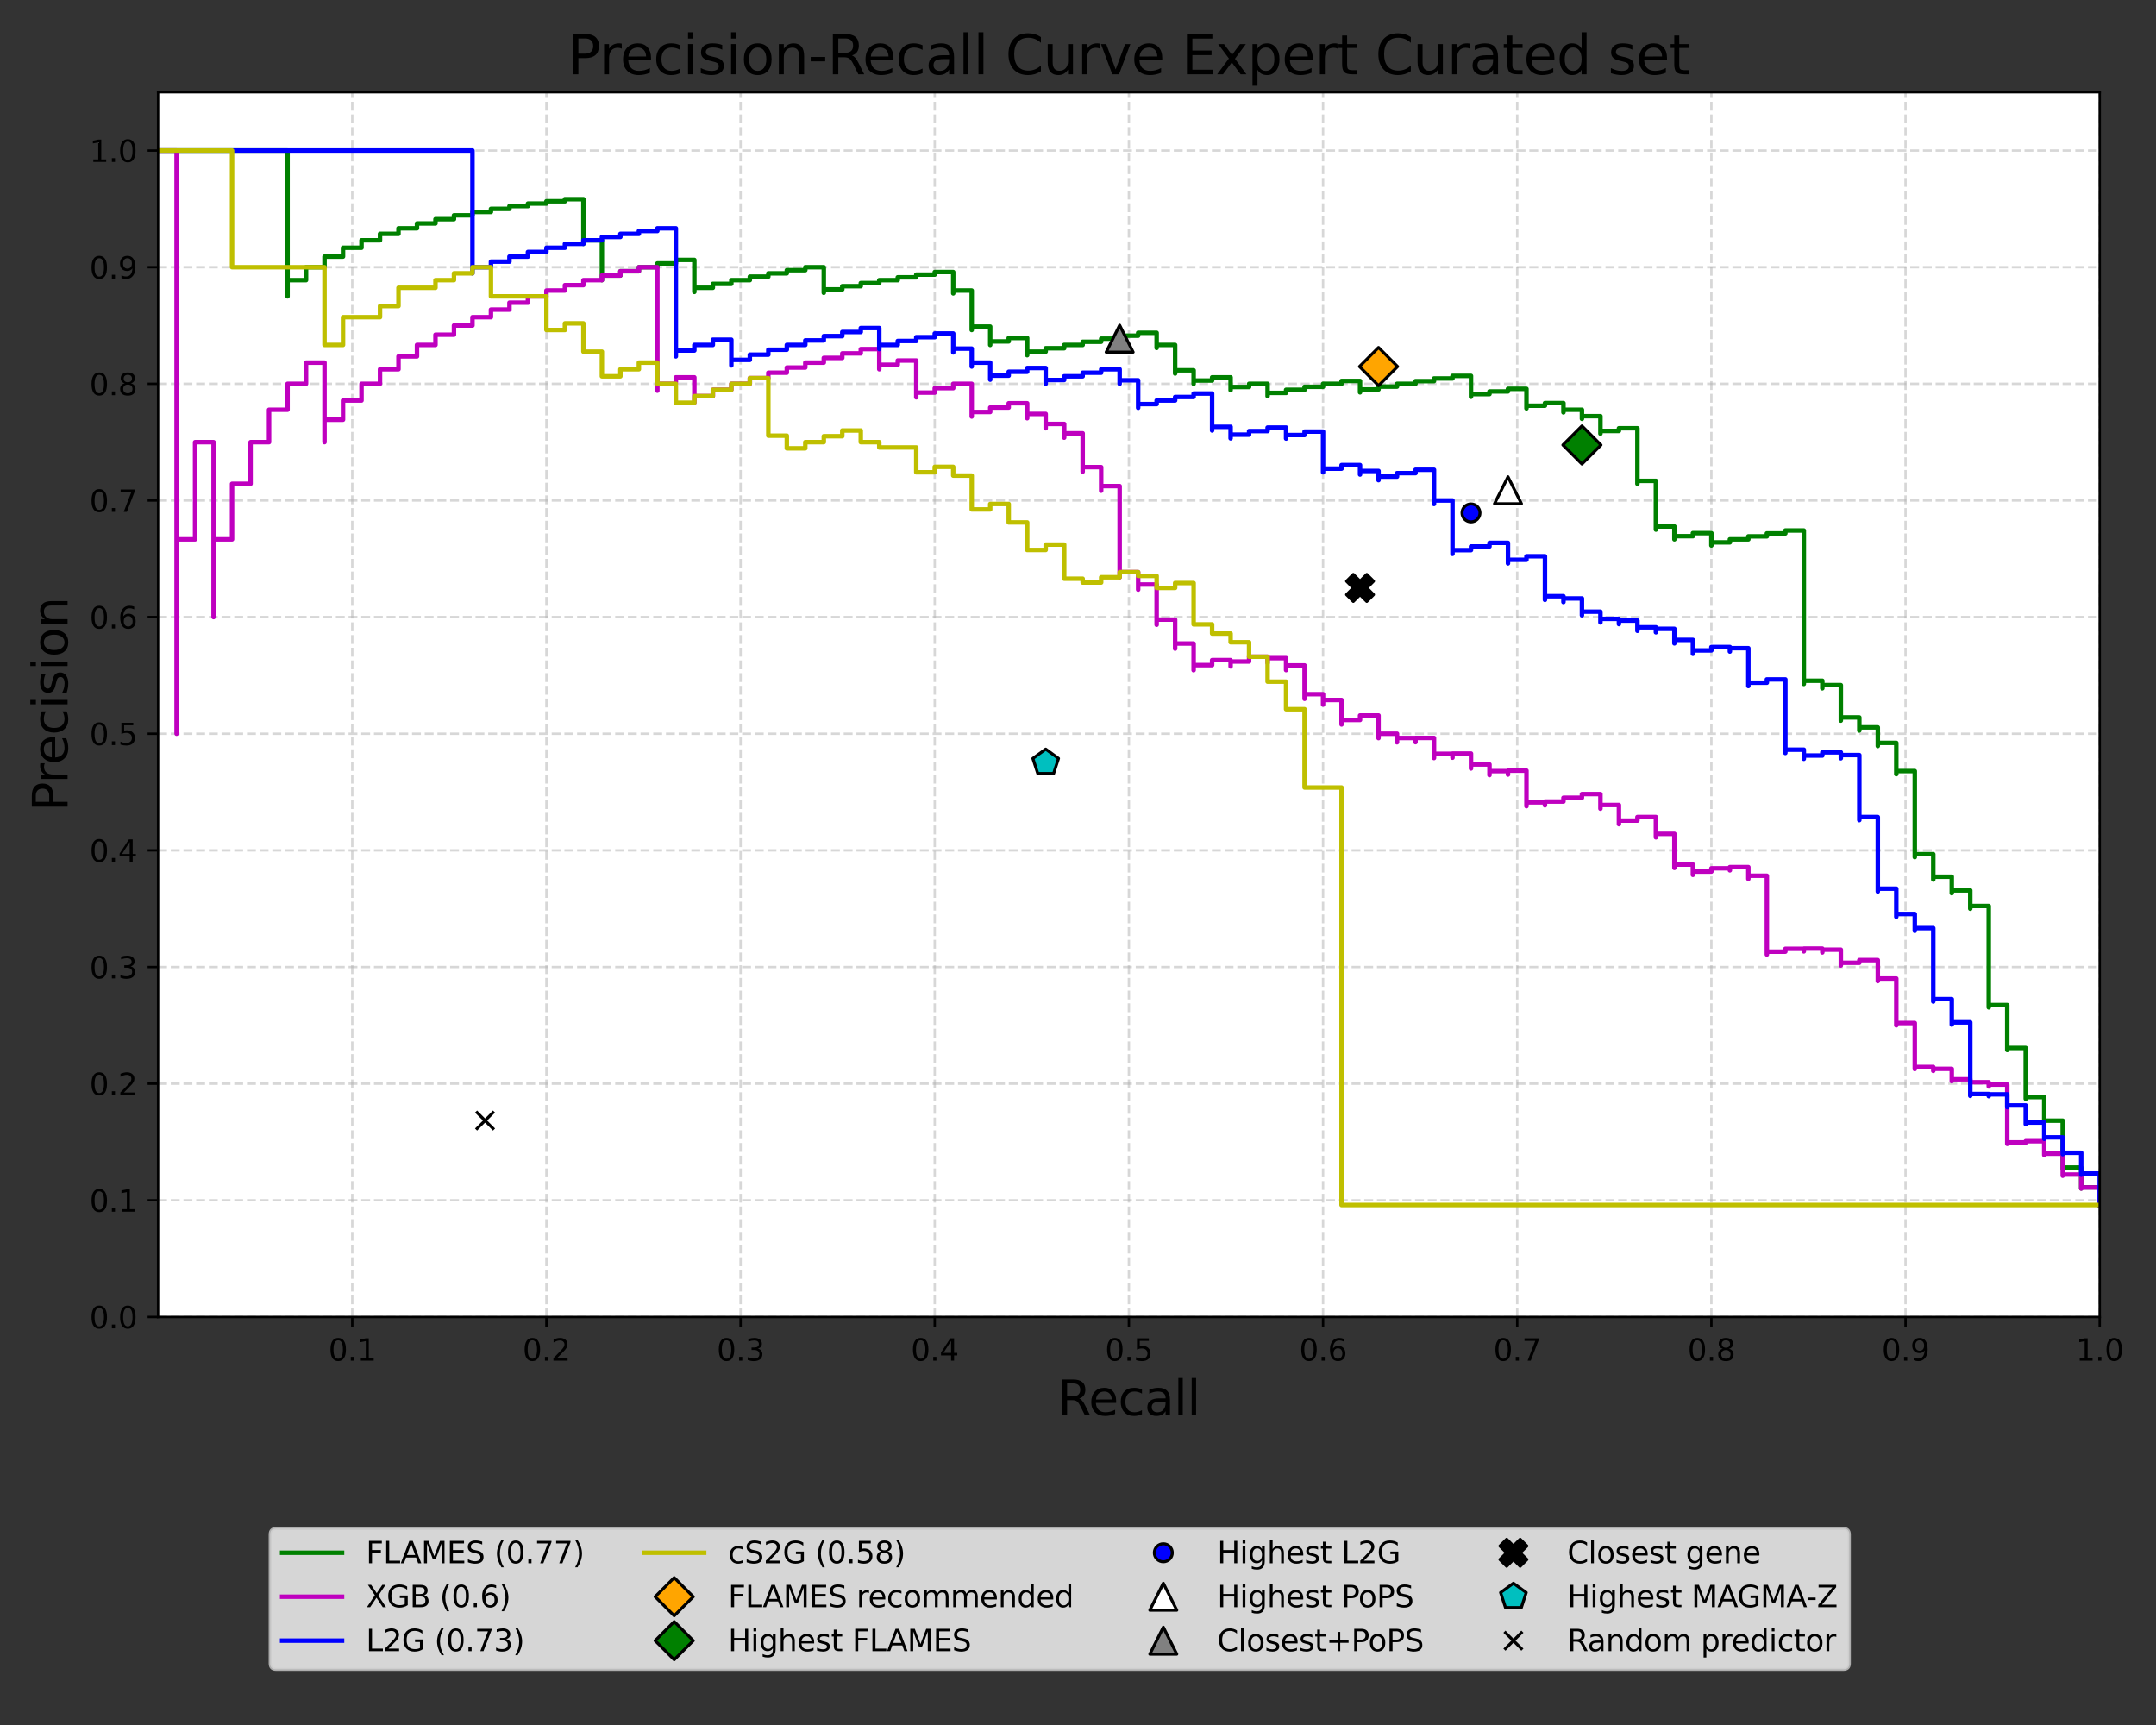 <?xml version="1.0" encoding="utf-8" standalone="no"?>
<!DOCTYPE svg PUBLIC "-//W3C//DTD SVG 1.1//EN"
  "http://www.w3.org/Graphics/SVG/1.1/DTD/svg11.dtd">
<svg xmlns:xlink="http://www.w3.org/1999/xlink" width="720pt" height="576pt" viewBox="0 0 720 576" xmlns="http://www.w3.org/2000/svg" version="1.1">
 <rect x="0" y="0" width="720" height="576" fill="#333333" stroke="none"/>
 <defs>
  <style type="text/css">*{stroke-linejoin: round; stroke-linecap: butt}</style>
 </defs>
 <g id="figure_1">
  <g id="patch_1">
   <path d="M 0 576 
L 720 576 
L 720 0 
L 0 0 
L 0 576 
z
" style="fill: none"/>
  </g>
  <g id="axes_1">
   <g id="patch_2">
    <path d="M 52.8 439.736 
L 701.2 439.736 
L 701.2 30.8 
L 52.8 30.8 
z
" style="fill: #ffffff"/>
   </g>
   <g id="matplotlib.axis_1">
    <g id="xtick_1">
     <g id="line2d_1">
      <path d="M 117.64 439.736 
L 117.64 30.8 
" clip-path="url(#pf46dac9c0c)" style="fill: none; stroke-dasharray: 2.96,1.28; stroke-dashoffset: 0; stroke: #b0b0b0; stroke-opacity: 0.5; stroke-width: 0.8"/>
     </g>
     <g id="line2d_2">
      <defs>
       <path id="meb124fad6c" d="M 0 0 
L 0 3.5 
" style="stroke: #000000; stroke-width: 0.8"/>
      </defs>
      <g>
       <use xlink:href="#meb124fad6c" x="117.64" y="439.736" style="stroke: #000000; stroke-width: 0.8"/>
      </g>
     </g>
     <g id="text_1">
      <!-- 0.1 -->
      <g transform="translate(109.688 454.334)scale(0.1 -0.1)">
       <defs>
        <path id="DejaVuSans-30" d="M 2034 4250 
Q 1547 4250 1301 3770 
Q 1056 3291 1056 2328 
Q 1056 1369 1301 889 
Q 1547 409 2034 409 
Q 2525 409 2770 889 
Q 3016 1369 3016 2328 
Q 3016 3291 2770 3770 
Q 2525 4250 2034 4250 
z
M 2034 4750 
Q 2819 4750 3233 4129 
Q 3647 3509 3647 2328 
Q 3647 1150 3233 529 
Q 2819 -91 2034 -91 
Q 1250 -91 836 529 
Q 422 1150 422 2328 
Q 422 3509 836 4129 
Q 1250 4750 2034 4750 
z
" transform="scale(0.016)"/>
        <path id="DejaVuSans-2e" d="M 684 794 
L 1344 794 
L 1344 0 
L 684 0 
L 684 794 
z
" transform="scale(0.016)"/>
        <path id="DejaVuSans-31" d="M 794 531 
L 1825 531 
L 1825 4091 
L 703 3866 
L 703 4441 
L 1819 4666 
L 2450 4666 
L 2450 531 
L 3481 531 
L 3481 0 
L 794 0 
L 794 531 
z
" transform="scale(0.016)"/>
       </defs>
       <use xlink:href="#DejaVuSans-30"/>
       <use xlink:href="#DejaVuSans-2e" x="63.623"/>
       <use xlink:href="#DejaVuSans-31" x="95.41"/>
      </g>
     </g>
    </g>
    <g id="xtick_2">
     <g id="line2d_3">
      <path d="M 182.48 439.736 
L 182.48 30.8 
" clip-path="url(#pf46dac9c0c)" style="fill: none; stroke-dasharray: 2.96,1.28; stroke-dashoffset: 0; stroke: #b0b0b0; stroke-opacity: 0.5; stroke-width: 0.8"/>
     </g>
     <g id="line2d_4">
      <g>
       <use xlink:href="#meb124fad6c" x="182.48" y="439.736" style="stroke: #000000; stroke-width: 0.8"/>
      </g>
     </g>
     <g id="text_2">
      <!-- 0.2 -->
      <g transform="translate(174.528 454.334)scale(0.1 -0.1)">
       <defs>
        <path id="DejaVuSans-32" d="M 1228 531 
L 3431 531 
L 3431 0 
L 469 0 
L 469 531 
Q 828 903 1448 1529 
Q 2069 2156 2228 2338 
Q 2531 2678 2651 2914 
Q 2772 3150 2772 3378 
Q 2772 3750 2511 3984 
Q 2250 4219 1831 4219 
Q 1534 4219 1204 4116 
Q 875 4013 500 3803 
L 500 4441 
Q 881 4594 1212 4672 
Q 1544 4750 1819 4750 
Q 2544 4750 2975 4387 
Q 3406 4025 3406 3419 
Q 3406 3131 3298 2873 
Q 3191 2616 2906 2266 
Q 2828 2175 2409 1742 
Q 1991 1309 1228 531 
z
" transform="scale(0.016)"/>
       </defs>
       <use xlink:href="#DejaVuSans-30"/>
       <use xlink:href="#DejaVuSans-2e" x="63.623"/>
       <use xlink:href="#DejaVuSans-32" x="95.41"/>
      </g>
     </g>
    </g>
    <g id="xtick_3">
     <g id="line2d_5">
      <path d="M 247.32 439.736 
L 247.32 30.8 
" clip-path="url(#pf46dac9c0c)" style="fill: none; stroke-dasharray: 2.96,1.28; stroke-dashoffset: 0; stroke: #b0b0b0; stroke-opacity: 0.5; stroke-width: 0.8"/>
     </g>
     <g id="line2d_6">
      <g>
       <use xlink:href="#meb124fad6c" x="247.32" y="439.736" style="stroke: #000000; stroke-width: 0.8"/>
      </g>
     </g>
     <g id="text_3">
      <!-- 0.3 -->
      <g transform="translate(239.368 454.334)scale(0.1 -0.1)">
       <defs>
        <path id="DejaVuSans-33" d="M 2597 2516 
Q 3050 2419 3304 2112 
Q 3559 1806 3559 1356 
Q 3559 666 3084 287 
Q 2609 -91 1734 -91 
Q 1441 -91 1130 -33 
Q 819 25 488 141 
L 488 750 
Q 750 597 1062 519 
Q 1375 441 1716 441 
Q 2309 441 2620 675 
Q 2931 909 2931 1356 
Q 2931 1769 2642 2001 
Q 2353 2234 1838 2234 
L 1294 2234 
L 1294 2753 
L 1863 2753 
Q 2328 2753 2575 2939 
Q 2822 3125 2822 3475 
Q 2822 3834 2567 4026 
Q 2313 4219 1838 4219 
Q 1578 4219 1281 4162 
Q 984 4106 628 3988 
L 628 4550 
Q 988 4650 1302 4700 
Q 1616 4750 1894 4750 
Q 2613 4750 3031 4423 
Q 3450 4097 3450 3541 
Q 3450 3153 3228 2886 
Q 3006 2619 2597 2516 
z
" transform="scale(0.016)"/>
       </defs>
       <use xlink:href="#DejaVuSans-30"/>
       <use xlink:href="#DejaVuSans-2e" x="63.623"/>
       <use xlink:href="#DejaVuSans-33" x="95.41"/>
      </g>
     </g>
    </g>
    <g id="xtick_4">
     <g id="line2d_7">
      <path d="M 312.16 439.736 
L 312.16 30.8 
" clip-path="url(#pf46dac9c0c)" style="fill: none; stroke-dasharray: 2.96,1.28; stroke-dashoffset: 0; stroke: #b0b0b0; stroke-opacity: 0.5; stroke-width: 0.8"/>
     </g>
     <g id="line2d_8">
      <g>
       <use xlink:href="#meb124fad6c" x="312.16" y="439.736" style="stroke: #000000; stroke-width: 0.8"/>
      </g>
     </g>
     <g id="text_4">
      <!-- 0.4 -->
      <g transform="translate(304.208 454.334)scale(0.1 -0.1)">
       <defs>
        <path id="DejaVuSans-34" d="M 2419 4116 
L 825 1625 
L 2419 1625 
L 2419 4116 
z
M 2253 4666 
L 3047 4666 
L 3047 1625 
L 3713 1625 
L 3713 1100 
L 3047 1100 
L 3047 0 
L 2419 0 
L 2419 1100 
L 313 1100 
L 313 1709 
L 2253 4666 
z
" transform="scale(0.016)"/>
       </defs>
       <use xlink:href="#DejaVuSans-30"/>
       <use xlink:href="#DejaVuSans-2e" x="63.623"/>
       <use xlink:href="#DejaVuSans-34" x="95.41"/>
      </g>
     </g>
    </g>
    <g id="xtick_5">
     <g id="line2d_9">
      <path d="M 377 439.736 
L 377 30.8 
" clip-path="url(#pf46dac9c0c)" style="fill: none; stroke-dasharray: 2.96,1.28; stroke-dashoffset: 0; stroke: #b0b0b0; stroke-opacity: 0.5; stroke-width: 0.8"/>
     </g>
     <g id="line2d_10">
      <g>
       <use xlink:href="#meb124fad6c" x="377" y="439.736" style="stroke: #000000; stroke-width: 0.8"/>
      </g>
     </g>
     <g id="text_5">
      <!-- 0.5 -->
      <g transform="translate(369.048 454.334)scale(0.1 -0.1)">
       <defs>
        <path id="DejaVuSans-35" d="M 691 4666 
L 3169 4666 
L 3169 4134 
L 1269 4134 
L 1269 2991 
Q 1406 3038 1543 3061 
Q 1681 3084 1819 3084 
Q 2600 3084 3056 2656 
Q 3513 2228 3513 1497 
Q 3513 744 3044 326 
Q 2575 -91 1722 -91 
Q 1428 -91 1123 -41 
Q 819 9 494 109 
L 494 744 
Q 775 591 1075 516 
Q 1375 441 1709 441 
Q 2250 441 2565 725 
Q 2881 1009 2881 1497 
Q 2881 1984 2565 2268 
Q 2250 2553 1709 2553 
Q 1456 2553 1204 2497 
Q 953 2441 691 2322 
L 691 4666 
z
" transform="scale(0.016)"/>
       </defs>
       <use xlink:href="#DejaVuSans-30"/>
       <use xlink:href="#DejaVuSans-2e" x="63.623"/>
       <use xlink:href="#DejaVuSans-35" x="95.41"/>
      </g>
     </g>
    </g>
    <g id="xtick_6">
     <g id="line2d_11">
      <path d="M 441.84 439.736 
L 441.84 30.8 
" clip-path="url(#pf46dac9c0c)" style="fill: none; stroke-dasharray: 2.96,1.28; stroke-dashoffset: 0; stroke: #b0b0b0; stroke-opacity: 0.5; stroke-width: 0.8"/>
     </g>
     <g id="line2d_12">
      <g>
       <use xlink:href="#meb124fad6c" x="441.84" y="439.736" style="stroke: #000000; stroke-width: 0.8"/>
      </g>
     </g>
     <g id="text_6">
      <!-- 0.6 -->
      <g transform="translate(433.888 454.334)scale(0.1 -0.1)">
       <defs>
        <path id="DejaVuSans-36" d="M 2113 2584 
Q 1688 2584 1439 2293 
Q 1191 2003 1191 1497 
Q 1191 994 1439 701 
Q 1688 409 2113 409 
Q 2538 409 2786 701 
Q 3034 994 3034 1497 
Q 3034 2003 2786 2293 
Q 2538 2584 2113 2584 
z
M 3366 4563 
L 3366 3988 
Q 3128 4100 2886 4159 
Q 2644 4219 2406 4219 
Q 1781 4219 1451 3797 
Q 1122 3375 1075 2522 
Q 1259 2794 1537 2939 
Q 1816 3084 2150 3084 
Q 2853 3084 3261 2657 
Q 3669 2231 3669 1497 
Q 3669 778 3244 343 
Q 2819 -91 2113 -91 
Q 1303 -91 875 529 
Q 447 1150 447 2328 
Q 447 3434 972 4092 
Q 1497 4750 2381 4750 
Q 2619 4750 2861 4703 
Q 3103 4656 3366 4563 
z
" transform="scale(0.016)"/>
       </defs>
       <use xlink:href="#DejaVuSans-30"/>
       <use xlink:href="#DejaVuSans-2e" x="63.623"/>
       <use xlink:href="#DejaVuSans-36" x="95.41"/>
      </g>
     </g>
    </g>
    <g id="xtick_7">
     <g id="line2d_13">
      <path d="M 506.68 439.736 
L 506.68 30.8 
" clip-path="url(#pf46dac9c0c)" style="fill: none; stroke-dasharray: 2.96,1.28; stroke-dashoffset: 0; stroke: #b0b0b0; stroke-opacity: 0.5; stroke-width: 0.8"/>
     </g>
     <g id="line2d_14">
      <g>
       <use xlink:href="#meb124fad6c" x="506.68" y="439.736" style="stroke: #000000; stroke-width: 0.8"/>
      </g>
     </g>
     <g id="text_7">
      <!-- 0.7 -->
      <g transform="translate(498.728 454.334)scale(0.1 -0.1)">
       <defs>
        <path id="DejaVuSans-37" d="M 525 4666 
L 3525 4666 
L 3525 4397 
L 1831 0 
L 1172 0 
L 2766 4134 
L 525 4134 
L 525 4666 
z
" transform="scale(0.016)"/>
       </defs>
       <use xlink:href="#DejaVuSans-30"/>
       <use xlink:href="#DejaVuSans-2e" x="63.623"/>
       <use xlink:href="#DejaVuSans-37" x="95.41"/>
      </g>
     </g>
    </g>
    <g id="xtick_8">
     <g id="line2d_15">
      <path d="M 571.52 439.736 
L 571.52 30.8 
" clip-path="url(#pf46dac9c0c)" style="fill: none; stroke-dasharray: 2.96,1.28; stroke-dashoffset: 0; stroke: #b0b0b0; stroke-opacity: 0.5; stroke-width: 0.8"/>
     </g>
     <g id="line2d_16">
      <g>
       <use xlink:href="#meb124fad6c" x="571.52" y="439.736" style="stroke: #000000; stroke-width: 0.8"/>
      </g>
     </g>
     <g id="text_8">
      <!-- 0.8 -->
      <g transform="translate(563.568 454.334)scale(0.1 -0.1)">
       <defs>
        <path id="DejaVuSans-38" d="M 2034 2216 
Q 1584 2216 1326 1975 
Q 1069 1734 1069 1313 
Q 1069 891 1326 650 
Q 1584 409 2034 409 
Q 2484 409 2743 651 
Q 3003 894 3003 1313 
Q 3003 1734 2745 1975 
Q 2488 2216 2034 2216 
z
M 1403 2484 
Q 997 2584 770 2862 
Q 544 3141 544 3541 
Q 544 4100 942 4425 
Q 1341 4750 2034 4750 
Q 2731 4750 3128 4425 
Q 3525 4100 3525 3541 
Q 3525 3141 3298 2862 
Q 3072 2584 2669 2484 
Q 3125 2378 3379 2068 
Q 3634 1759 3634 1313 
Q 3634 634 3220 271 
Q 2806 -91 2034 -91 
Q 1263 -91 848 271 
Q 434 634 434 1313 
Q 434 1759 690 2068 
Q 947 2378 1403 2484 
z
M 1172 3481 
Q 1172 3119 1398 2916 
Q 1625 2713 2034 2713 
Q 2441 2713 2670 2916 
Q 2900 3119 2900 3481 
Q 2900 3844 2670 4047 
Q 2441 4250 2034 4250 
Q 1625 4250 1398 4047 
Q 1172 3844 1172 3481 
z
" transform="scale(0.016)"/>
       </defs>
       <use xlink:href="#DejaVuSans-30"/>
       <use xlink:href="#DejaVuSans-2e" x="63.623"/>
       <use xlink:href="#DejaVuSans-38" x="95.41"/>
      </g>
     </g>
    </g>
    <g id="xtick_9">
     <g id="line2d_17">
      <path d="M 636.36 439.736 
L 636.36 30.8 
" clip-path="url(#pf46dac9c0c)" style="fill: none; stroke-dasharray: 2.96,1.28; stroke-dashoffset: 0; stroke: #b0b0b0; stroke-opacity: 0.5; stroke-width: 0.8"/>
     </g>
     <g id="line2d_18">
      <g>
       <use xlink:href="#meb124fad6c" x="636.36" y="439.736" style="stroke: #000000; stroke-width: 0.8"/>
      </g>
     </g>
     <g id="text_9">
      <!-- 0.9 -->
      <g transform="translate(628.408 454.334)scale(0.1 -0.1)">
       <defs>
        <path id="DejaVuSans-39" d="M 703 97 
L 703 672 
Q 941 559 1184 500 
Q 1428 441 1663 441 
Q 2288 441 2617 861 
Q 2947 1281 2994 2138 
Q 2813 1869 2534 1725 
Q 2256 1581 1919 1581 
Q 1219 1581 811 2004 
Q 403 2428 403 3163 
Q 403 3881 828 4315 
Q 1253 4750 1959 4750 
Q 2769 4750 3195 4129 
Q 3622 3509 3622 2328 
Q 3622 1225 3098 567 
Q 2575 -91 1691 -91 
Q 1453 -91 1209 -44 
Q 966 3 703 97 
z
M 1959 2075 
Q 2384 2075 2632 2365 
Q 2881 2656 2881 3163 
Q 2881 3666 2632 3958 
Q 2384 4250 1959 4250 
Q 1534 4250 1286 3958 
Q 1038 3666 1038 3163 
Q 1038 2656 1286 2365 
Q 1534 2075 1959 2075 
z
" transform="scale(0.016)"/>
       </defs>
       <use xlink:href="#DejaVuSans-30"/>
       <use xlink:href="#DejaVuSans-2e" x="63.623"/>
       <use xlink:href="#DejaVuSans-39" x="95.41"/>
      </g>
     </g>
    </g>
    <g id="xtick_10">
     <g id="line2d_19">
      <path d="M 701.2 439.736 
L 701.2 30.8 
" clip-path="url(#pf46dac9c0c)" style="fill: none; stroke-dasharray: 2.96,1.28; stroke-dashoffset: 0; stroke: #b0b0b0; stroke-opacity: 0.5; stroke-width: 0.8"/>
     </g>
     <g id="line2d_20">
      <g>
       <use xlink:href="#meb124fad6c" x="701.2" y="439.736" style="stroke: #000000; stroke-width: 0.8"/>
      </g>
     </g>
     <g id="text_10">
      <!-- 1.0 -->
      <g transform="translate(693.248 454.334)scale(0.1 -0.1)">
       <use xlink:href="#DejaVuSans-31"/>
       <use xlink:href="#DejaVuSans-2e" x="63.623"/>
       <use xlink:href="#DejaVuSans-30" x="95.41"/>
      </g>
     </g>
    </g>
    <g id="text_11">
     <!-- Recall -->
     <g transform="translate(353.132 472.572)scale(0.16 -0.16)">
      <defs>
       <path id="DejaVuSans-52" d="M 2841 2188 
Q 3044 2119 3236 1894 
Q 3428 1669 3622 1275 
L 4263 0 
L 3584 0 
L 2988 1197 
Q 2756 1666 2539 1819 
Q 2322 1972 1947 1972 
L 1259 1972 
L 1259 0 
L 628 0 
L 628 4666 
L 2053 4666 
Q 2853 4666 3247 4331 
Q 3641 3997 3641 3322 
Q 3641 2881 3436 2590 
Q 3231 2300 2841 2188 
z
M 1259 4147 
L 1259 2491 
L 2053 2491 
Q 2509 2491 2742 2702 
Q 2975 2913 2975 3322 
Q 2975 3731 2742 3939 
Q 2509 4147 2053 4147 
L 1259 4147 
z
" transform="scale(0.016)"/>
       <path id="DejaVuSans-65" d="M 3597 1894 
L 3597 1613 
L 953 1613 
Q 991 1019 1311 708 
Q 1631 397 2203 397 
Q 2534 397 2845 478 
Q 3156 559 3463 722 
L 3463 178 
Q 3153 47 2828 -22 
Q 2503 -91 2169 -91 
Q 1331 -91 842 396 
Q 353 884 353 1716 
Q 353 2575 817 3079 
Q 1281 3584 2069 3584 
Q 2775 3584 3186 3129 
Q 3597 2675 3597 1894 
z
M 3022 2063 
Q 3016 2534 2758 2815 
Q 2500 3097 2075 3097 
Q 1594 3097 1305 2825 
Q 1016 2553 972 2059 
L 3022 2063 
z
" transform="scale(0.016)"/>
       <path id="DejaVuSans-63" d="M 3122 3366 
L 3122 2828 
Q 2878 2963 2633 3030 
Q 2388 3097 2138 3097 
Q 1578 3097 1268 2742 
Q 959 2388 959 1747 
Q 959 1106 1268 751 
Q 1578 397 2138 397 
Q 2388 397 2633 464 
Q 2878 531 3122 666 
L 3122 134 
Q 2881 22 2623 -34 
Q 2366 -91 2075 -91 
Q 1284 -91 818 406 
Q 353 903 353 1747 
Q 353 2603 823 3093 
Q 1294 3584 2113 3584 
Q 2378 3584 2631 3529 
Q 2884 3475 3122 3366 
z
" transform="scale(0.016)"/>
       <path id="DejaVuSans-61" d="M 2194 1759 
Q 1497 1759 1228 1600 
Q 959 1441 959 1056 
Q 959 750 1161 570 
Q 1363 391 1709 391 
Q 2188 391 2477 730 
Q 2766 1069 2766 1631 
L 2766 1759 
L 2194 1759 
z
M 3341 1997 
L 3341 0 
L 2766 0 
L 2766 531 
Q 2569 213 2275 61 
Q 1981 -91 1556 -91 
Q 1019 -91 701 211 
Q 384 513 384 1019 
Q 384 1609 779 1909 
Q 1175 2209 1959 2209 
L 2766 2209 
L 2766 2266 
Q 2766 2663 2505 2880 
Q 2244 3097 1772 3097 
Q 1472 3097 1187 3025 
Q 903 2953 641 2809 
L 641 3341 
Q 956 3463 1253 3523 
Q 1550 3584 1831 3584 
Q 2591 3584 2966 3190 
Q 3341 2797 3341 1997 
z
" transform="scale(0.016)"/>
       <path id="DejaVuSans-6c" d="M 603 4863 
L 1178 4863 
L 1178 0 
L 603 0 
L 603 4863 
z
" transform="scale(0.016)"/>
      </defs>
      <use xlink:href="#DejaVuSans-52"/>
      <use xlink:href="#DejaVuSans-65" x="64.982"/>
      <use xlink:href="#DejaVuSans-63" x="126.506"/>
      <use xlink:href="#DejaVuSans-61" x="181.486"/>
      <use xlink:href="#DejaVuSans-6c" x="242.766"/>
      <use xlink:href="#DejaVuSans-6c" x="270.549"/>
     </g>
    </g>
   </g>
   <g id="matplotlib.axis_2">
    <g id="ytick_1">
     <g id="line2d_21">
      <path d="M 52.8 439.736 
L 701.2 439.736 
" clip-path="url(#pf46dac9c0c)" style="fill: none; stroke-dasharray: 2.96,1.28; stroke-dashoffset: 0; stroke: #b0b0b0; stroke-opacity: 0.5; stroke-width: 0.8"/>
     </g>
     <g id="line2d_22">
      <defs>
       <path id="m5ea6527e1a" d="M 0 0 
L -3.5 0 
" style="stroke: #000000; stroke-width: 0.8"/>
      </defs>
      <g>
       <use xlink:href="#m5ea6527e1a" x="52.8" y="439.736" style="stroke: #000000; stroke-width: 0.8"/>
      </g>
     </g>
     <g id="text_12">
      <!-- 0.0 -->
      <g transform="translate(29.897 443.535)scale(0.1 -0.1)">
       <use xlink:href="#DejaVuSans-30"/>
       <use xlink:href="#DejaVuSans-2e" x="63.623"/>
       <use xlink:href="#DejaVuSans-30" x="95.41"/>
      </g>
     </g>
    </g>
    <g id="ytick_2">
     <g id="line2d_23">
      <path d="M 52.8 400.79 
L 701.2 400.79 
" clip-path="url(#pf46dac9c0c)" style="fill: none; stroke-dasharray: 2.96,1.28; stroke-dashoffset: 0; stroke: #b0b0b0; stroke-opacity: 0.5; stroke-width: 0.8"/>
     </g>
     <g id="line2d_24">
      <g>
       <use xlink:href="#m5ea6527e1a" x="52.8" y="400.79" style="stroke: #000000; stroke-width: 0.8"/>
      </g>
     </g>
     <g id="text_13">
      <!-- 0.1 -->
      <g transform="translate(29.897 404.589)scale(0.1 -0.1)">
       <use xlink:href="#DejaVuSans-30"/>
       <use xlink:href="#DejaVuSans-2e" x="63.623"/>
       <use xlink:href="#DejaVuSans-31" x="95.41"/>
      </g>
     </g>
    </g>
    <g id="ytick_3">
     <g id="line2d_25">
      <path d="M 52.8 361.843 
L 701.2 361.843 
" clip-path="url(#pf46dac9c0c)" style="fill: none; stroke-dasharray: 2.96,1.28; stroke-dashoffset: 0; stroke: #b0b0b0; stroke-opacity: 0.5; stroke-width: 0.8"/>
     </g>
     <g id="line2d_26">
      <g>
       <use xlink:href="#m5ea6527e1a" x="52.8" y="361.843" style="stroke: #000000; stroke-width: 0.8"/>
      </g>
     </g>
     <g id="text_14">
      <!-- 0.2 -->
      <g transform="translate(29.897 365.643)scale(0.1 -0.1)">
       <use xlink:href="#DejaVuSans-30"/>
       <use xlink:href="#DejaVuSans-2e" x="63.623"/>
       <use xlink:href="#DejaVuSans-32" x="95.41"/>
      </g>
     </g>
    </g>
    <g id="ytick_4">
     <g id="line2d_27">
      <path d="M 52.8 322.897 
L 701.2 322.897 
" clip-path="url(#pf46dac9c0c)" style="fill: none; stroke-dasharray: 2.96,1.28; stroke-dashoffset: 0; stroke: #b0b0b0; stroke-opacity: 0.5; stroke-width: 0.8"/>
     </g>
     <g id="line2d_28">
      <g>
       <use xlink:href="#m5ea6527e1a" x="52.8" y="322.897" style="stroke: #000000; stroke-width: 0.8"/>
      </g>
     </g>
     <g id="text_15">
      <!-- 0.3 -->
      <g transform="translate(29.897 326.696)scale(0.1 -0.1)">
       <use xlink:href="#DejaVuSans-30"/>
       <use xlink:href="#DejaVuSans-2e" x="63.623"/>
       <use xlink:href="#DejaVuSans-33" x="95.41"/>
      </g>
     </g>
    </g>
    <g id="ytick_5">
     <g id="line2d_29">
      <path d="M 52.8 283.951 
L 701.2 283.951 
" clip-path="url(#pf46dac9c0c)" style="fill: none; stroke-dasharray: 2.96,1.28; stroke-dashoffset: 0; stroke: #b0b0b0; stroke-opacity: 0.5; stroke-width: 0.8"/>
     </g>
     <g id="line2d_30">
      <g>
       <use xlink:href="#m5ea6527e1a" x="52.8" y="283.951" style="stroke: #000000; stroke-width: 0.8"/>
      </g>
     </g>
     <g id="text_16">
      <!-- 0.4 -->
      <g transform="translate(29.897 287.75)scale(0.1 -0.1)">
       <use xlink:href="#DejaVuSans-30"/>
       <use xlink:href="#DejaVuSans-2e" x="63.623"/>
       <use xlink:href="#DejaVuSans-34" x="95.41"/>
      </g>
     </g>
    </g>
    <g id="ytick_6">
     <g id="line2d_31">
      <path d="M 52.8 245.005 
L 701.2 245.005 
" clip-path="url(#pf46dac9c0c)" style="fill: none; stroke-dasharray: 2.96,1.28; stroke-dashoffset: 0; stroke: #b0b0b0; stroke-opacity: 0.5; stroke-width: 0.8"/>
     </g>
     <g id="line2d_32">
      <g>
       <use xlink:href="#m5ea6527e1a" x="52.8" y="245.005" style="stroke: #000000; stroke-width: 0.8"/>
      </g>
     </g>
     <g id="text_17">
      <!-- 0.5 -->
      <g transform="translate(29.897 248.804)scale(0.1 -0.1)">
       <use xlink:href="#DejaVuSans-30"/>
       <use xlink:href="#DejaVuSans-2e" x="63.623"/>
       <use xlink:href="#DejaVuSans-35" x="95.41"/>
      </g>
     </g>
    </g>
    <g id="ytick_7">
     <g id="line2d_33">
      <path d="M 52.8 206.058 
L 701.2 206.058 
" clip-path="url(#pf46dac9c0c)" style="fill: none; stroke-dasharray: 2.96,1.28; stroke-dashoffset: 0; stroke: #b0b0b0; stroke-opacity: 0.5; stroke-width: 0.8"/>
     </g>
     <g id="line2d_34">
      <g>
       <use xlink:href="#m5ea6527e1a" x="52.8" y="206.058" style="stroke: #000000; stroke-width: 0.8"/>
      </g>
     </g>
     <g id="text_18">
      <!-- 0.6 -->
      <g transform="translate(29.897 209.858)scale(0.1 -0.1)">
       <use xlink:href="#DejaVuSans-30"/>
       <use xlink:href="#DejaVuSans-2e" x="63.623"/>
       <use xlink:href="#DejaVuSans-36" x="95.41"/>
      </g>
     </g>
    </g>
    <g id="ytick_8">
     <g id="line2d_35">
      <path d="M 52.8 167.112 
L 701.2 167.112 
" clip-path="url(#pf46dac9c0c)" style="fill: none; stroke-dasharray: 2.96,1.28; stroke-dashoffset: 0; stroke: #b0b0b0; stroke-opacity: 0.5; stroke-width: 0.8"/>
     </g>
     <g id="line2d_36">
      <g>
       <use xlink:href="#m5ea6527e1a" x="52.8" y="167.112" style="stroke: #000000; stroke-width: 0.8"/>
      </g>
     </g>
     <g id="text_19">
      <!-- 0.7 -->
      <g transform="translate(29.897 170.911)scale(0.1 -0.1)">
       <use xlink:href="#DejaVuSans-30"/>
       <use xlink:href="#DejaVuSans-2e" x="63.623"/>
       <use xlink:href="#DejaVuSans-37" x="95.41"/>
      </g>
     </g>
    </g>
    <g id="ytick_9">
     <g id="line2d_37">
      <path d="M 52.8 128.166 
L 701.2 128.166 
" clip-path="url(#pf46dac9c0c)" style="fill: none; stroke-dasharray: 2.96,1.28; stroke-dashoffset: 0; stroke: #b0b0b0; stroke-opacity: 0.5; stroke-width: 0.8"/>
     </g>
     <g id="line2d_38">
      <g>
       <use xlink:href="#m5ea6527e1a" x="52.8" y="128.166" style="stroke: #000000; stroke-width: 0.8"/>
      </g>
     </g>
     <g id="text_20">
      <!-- 0.8 -->
      <g transform="translate(29.897 131.965)scale(0.1 -0.1)">
       <use xlink:href="#DejaVuSans-30"/>
       <use xlink:href="#DejaVuSans-2e" x="63.623"/>
       <use xlink:href="#DejaVuSans-38" x="95.41"/>
      </g>
     </g>
    </g>
    <g id="ytick_10">
     <g id="line2d_39">
      <path d="M 52.8 89.219 
L 701.2 89.219 
" clip-path="url(#pf46dac9c0c)" style="fill: none; stroke-dasharray: 2.96,1.28; stroke-dashoffset: 0; stroke: #b0b0b0; stroke-opacity: 0.5; stroke-width: 0.8"/>
     </g>
     <g id="line2d_40">
      <g>
       <use xlink:href="#m5ea6527e1a" x="52.8" y="89.219" style="stroke: #000000; stroke-width: 0.8"/>
      </g>
     </g>
     <g id="text_21">
      <!-- 0.9 -->
      <g transform="translate(29.897 93.019)scale(0.1 -0.1)">
       <use xlink:href="#DejaVuSans-30"/>
       <use xlink:href="#DejaVuSans-2e" x="63.623"/>
       <use xlink:href="#DejaVuSans-39" x="95.41"/>
      </g>
     </g>
    </g>
    <g id="ytick_11">
     <g id="line2d_41">
      <path d="M 52.8 50.273 
L 701.2 50.273 
" clip-path="url(#pf46dac9c0c)" style="fill: none; stroke-dasharray: 2.96,1.28; stroke-dashoffset: 0; stroke: #b0b0b0; stroke-opacity: 0.5; stroke-width: 0.8"/>
     </g>
     <g id="line2d_42">
      <g>
       <use xlink:href="#m5ea6527e1a" x="52.8" y="50.273" style="stroke: #000000; stroke-width: 0.8"/>
      </g>
     </g>
     <g id="text_22">
      <!-- 1.0 -->
      <g transform="translate(29.897 54.072)scale(0.1 -0.1)">
       <use xlink:href="#DejaVuSans-31"/>
       <use xlink:href="#DejaVuSans-2e" x="63.623"/>
       <use xlink:href="#DejaVuSans-30" x="95.41"/>
      </g>
     </g>
    </g>
    <g id="text_23">
     <!-- Precision -->
     <g transform="translate(22.569 270.959)rotate(-90)scale(0.16 -0.16)">
      <defs>
       <path id="DejaVuSans-50" d="M 1259 4147 
L 1259 2394 
L 2053 2394 
Q 2494 2394 2734 2622 
Q 2975 2850 2975 3272 
Q 2975 3691 2734 3919 
Q 2494 4147 2053 4147 
L 1259 4147 
z
M 628 4666 
L 2053 4666 
Q 2838 4666 3239 4311 
Q 3641 3956 3641 3272 
Q 3641 2581 3239 2228 
Q 2838 1875 2053 1875 
L 1259 1875 
L 1259 0 
L 628 0 
L 628 4666 
z
" transform="scale(0.016)"/>
       <path id="DejaVuSans-72" d="M 2631 2963 
Q 2534 3019 2420 3045 
Q 2306 3072 2169 3072 
Q 1681 3072 1420 2755 
Q 1159 2438 1159 1844 
L 1159 0 
L 581 0 
L 581 3500 
L 1159 3500 
L 1159 2956 
Q 1341 3275 1631 3429 
Q 1922 3584 2338 3584 
Q 2397 3584 2469 3576 
Q 2541 3569 2628 3553 
L 2631 2963 
z
" transform="scale(0.016)"/>
       <path id="DejaVuSans-69" d="M 603 3500 
L 1178 3500 
L 1178 0 
L 603 0 
L 603 3500 
z
M 603 4863 
L 1178 4863 
L 1178 4134 
L 603 4134 
L 603 4863 
z
" transform="scale(0.016)"/>
       <path id="DejaVuSans-73" d="M 2834 3397 
L 2834 2853 
Q 2591 2978 2328 3040 
Q 2066 3103 1784 3103 
Q 1356 3103 1142 2972 
Q 928 2841 928 2578 
Q 928 2378 1081 2264 
Q 1234 2150 1697 2047 
L 1894 2003 
Q 2506 1872 2764 1633 
Q 3022 1394 3022 966 
Q 3022 478 2636 193 
Q 2250 -91 1575 -91 
Q 1294 -91 989 -36 
Q 684 19 347 128 
L 347 722 
Q 666 556 975 473 
Q 1284 391 1588 391 
Q 1994 391 2212 530 
Q 2431 669 2431 922 
Q 2431 1156 2273 1281 
Q 2116 1406 1581 1522 
L 1381 1569 
Q 847 1681 609 1914 
Q 372 2147 372 2553 
Q 372 3047 722 3315 
Q 1072 3584 1716 3584 
Q 2034 3584 2315 3537 
Q 2597 3491 2834 3397 
z
" transform="scale(0.016)"/>
       <path id="DejaVuSans-6f" d="M 1959 3097 
Q 1497 3097 1228 2736 
Q 959 2375 959 1747 
Q 959 1119 1226 758 
Q 1494 397 1959 397 
Q 2419 397 2687 759 
Q 2956 1122 2956 1747 
Q 2956 2369 2687 2733 
Q 2419 3097 1959 3097 
z
M 1959 3584 
Q 2709 3584 3137 3096 
Q 3566 2609 3566 1747 
Q 3566 888 3137 398 
Q 2709 -91 1959 -91 
Q 1206 -91 779 398 
Q 353 888 353 1747 
Q 353 2609 779 3096 
Q 1206 3584 1959 3584 
z
" transform="scale(0.016)"/>
       <path id="DejaVuSans-6e" d="M 3513 2113 
L 3513 0 
L 2938 0 
L 2938 2094 
Q 2938 2591 2744 2837 
Q 2550 3084 2163 3084 
Q 1697 3084 1428 2787 
Q 1159 2491 1159 1978 
L 1159 0 
L 581 0 
L 581 3500 
L 1159 3500 
L 1159 2956 
Q 1366 3272 1645 3428 
Q 1925 3584 2291 3584 
Q 2894 3584 3203 3211 
Q 3513 2838 3513 2113 
z
" transform="scale(0.016)"/>
      </defs>
      <use xlink:href="#DejaVuSans-50"/>
      <use xlink:href="#DejaVuSans-72" x="58.553"/>
      <use xlink:href="#DejaVuSans-65" x="97.416"/>
      <use xlink:href="#DejaVuSans-63" x="158.939"/>
      <use xlink:href="#DejaVuSans-69" x="213.92"/>
      <use xlink:href="#DejaVuSans-73" x="241.703"/>
      <use xlink:href="#DejaVuSans-69" x="293.803"/>
      <use xlink:href="#DejaVuSans-6f" x="321.586"/>
      <use xlink:href="#DejaVuSans-6e" x="382.768"/>
     </g>
    </g>
   </g>
   <g id="line2d_43">
    <path d="M 52.8 50.273 
L 96.027 50.273 
L 96.027 98.956 
L 96.027 93.547 
L 102.202 93.547 
L 102.202 89.219 
L 108.377 89.219 
L 108.377 85.679 
L 114.552 85.679 
L 114.552 82.728 
L 120.728 82.728 
L 120.728 80.232 
L 126.903 80.232 
L 126.903 78.092 
L 133.078 78.092 
L 133.078 76.237 
L 139.253 76.237 
L 139.253 74.615 
L 145.429 74.615 
L 145.429 73.183 
L 151.604 73.183 
L 151.604 71.91 
L 157.779 71.91 
L 157.779 70.771 
L 163.954 70.771 
L 163.954 69.746 
L 170.13 69.746 
L 170.13 68.819 
L 176.305 68.819 
L 176.305 67.976 
L 182.48 67.976 
L 182.48 67.206 
L 188.655 67.206 
L 188.655 66.501 
L 194.83 66.501 
L 194.83 81.43 
L 194.83 80.232 
L 201.006 80.232 
L 201.006 93.547 
L 201.006 92.001 
L 207.181 92.001 
L 207.181 90.562 
L 213.356 90.562 
L 213.356 89.219 
L 219.531 89.219 
L 219.531 87.963 
L 225.707 87.963 
L 225.707 86.785 
L 231.882 86.785 
L 231.882 97.481 
L 231.882 96.092 
L 238.057 96.092 
L 238.057 94.783 
L 244.232 94.783 
L 244.232 93.547 
L 250.408 93.547 
L 250.408 92.377 
L 256.583 92.377 
L 256.583 91.269 
L 262.758 91.269 
L 262.758 90.218 
L 268.933 90.218 
L 268.933 89.219 
L 275.109 89.219 
L 275.109 97.769 
L 275.109 96.638 
L 281.284 96.638 
L 281.284 95.56 
L 287.459 95.56 
L 287.459 94.53 
L 293.634 94.53 
L 293.634 93.547 
L 299.81 93.547 
L 299.81 92.606 
L 305.985 92.606 
L 305.985 91.705 
L 312.16 91.705 
L 312.16 90.842 
L 318.335 90.842 
L 318.335 97.962 
L 318.335 97.009 
L 324.51 97.009 
L 324.51 110.191 
L 324.51 109.06 
L 330.686 109.06 
L 330.686 115.184 
L 330.686 114.003 
L 336.861 114.003 
L 336.861 112.865 
L 343.036 112.865 
L 343.036 118.6 
L 343.036 117.422 
L 349.211 117.422 
L 349.211 116.284 
L 355.387 116.284 
L 355.387 115.184 
L 361.562 115.184 
L 361.562 114.12 
L 367.737 114.12 
L 367.737 113.09 
L 373.912 113.09 
L 373.912 112.093 
L 380.088 112.093 
L 380.088 111.127 
L 386.263 111.127 
L 386.263 116.182 
L 386.263 115.184 
L 392.438 115.184 
L 392.438 124.729 
L 392.438 123.65 
L 398.613 123.65 
L 398.613 128.166 
L 398.613 127.069 
L 404.789 127.069 
L 404.789 126.002 
L 410.964 126.002 
L 410.964 130.3 
L 410.964 129.218 
L 417.139 129.218 
L 417.139 128.166 
L 423.314 128.166 
L 423.314 132.265 
L 423.314 131.2 
L 429.49 131.2 
L 429.49 130.163 
L 435.665 130.163 
L 435.665 129.152 
L 441.84 129.152 
L 441.84 128.166 
L 448.015 128.166 
L 448.015 127.204 
L 454.19 127.204 
L 454.19 131.015 
L 454.19 130.043 
L 460.366 130.043 
L 460.366 129.093 
L 466.541 129.093 
L 466.541 128.166 
L 472.716 128.166 
L 472.716 127.26 
L 478.891 127.26 
L 478.891 126.375 
L 485.067 126.375 
L 485.067 125.51 
L 491.242 125.51 
L 491.242 132.493 
L 491.242 131.59 
L 497.417 131.59 
L 497.417 130.706 
L 503.592 130.706 
L 503.592 129.841 
L 509.768 129.841 
L 509.768 136.365 
L 509.768 135.468 
L 515.943 135.468 
L 515.943 134.59 
L 522.118 134.59 
L 522.118 137.704 
L 522.118 136.82 
L 528.293 136.82 
L 528.293 139.85 
L 528.293 138.963 
L 534.469 138.963 
L 534.469 144.803 
L 534.469 143.894 
L 540.644 143.894 
L 540.644 143.002 
L 546.819 143.002 
L 546.819 161.548 
L 546.819 160.564 
L 552.994 160.564 
L 552.994 176.849 
L 552.994 175.802 
L 559.17 175.802 
L 559.17 180.094 
L 559.17 179.047 
L 565.345 179.047 
L 565.345 178.017 
L 571.52 178.017 
L 571.52 182.139 
L 571.52 181.108 
L 577.695 181.108 
L 577.695 180.094 
L 583.87 180.094 
L 583.87 179.095 
L 590.046 179.095 
L 590.046 178.112 
L 596.221 178.112 
L 596.221 177.144 
L 602.396 177.144 
L 602.396 228.381 
L 602.396 227.302 
L 608.571 227.302 
L 608.571 229.846 
L 608.571 228.777 
L 614.747 228.777 
L 614.747 240.629 
L 614.747 239.565 
L 620.922 239.565 
L 620.922 243.94 
L 620.922 242.888 
L 627.097 242.888 
L 627.097 249.104 
L 627.097 248.063 
L 633.272 248.063 
L 633.272 258.501 
L 633.272 257.475 
L 639.448 257.475 
L 639.448 286.213 
L 639.448 285.238 
L 645.623 285.238 
L 645.623 293.687 
L 645.623 292.74 
L 651.798 292.74 
L 651.798 298.246 
L 651.798 297.32 
L 657.973 297.32 
L 657.973 303.424 
L 657.973 302.523 
L 664.149 302.523 
L 664.149 336.367 
L 664.149 335.602 
L 670.324 335.602 
L 670.324 350.614 
L 670.324 349.928 
L 676.499 349.928 
L 676.499 366.892 
L 676.499 366.307 
L 682.674 366.307 
L 682.674 374.719 
L 682.674 374.189 
L 688.85 374.189 
L 688.85 374.296 
L 688.85 390.273 
L 688.85 389.854 
L 695.025 389.854 
L 695.025 389.915 
L 695.025 396.829 
L 695.025 396.462 
L 701.2 396.462 
L 701.2 396.554 
L 701.2 402.356 
L 701.2 402.356 
" clip-path="url(#pf46dac9c0c)" style="fill: none; stroke: #008000; stroke-width: 1.5; stroke-linecap: square"/>
   </g>
   <g id="line2d_44">
    <path d="M 52.8 50.273 
L 58.975 50.273 
L 58.975 245.005 
L 58.975 180.094 
L 65.15 180.094 
L 65.15 147.639 
L 71.326 147.639 
L 71.326 206.058 
L 71.326 180.094 
L 77.501 180.094 
L 77.501 161.548 
L 83.676 161.548 
L 83.676 147.639 
L 89.851 147.639 
L 89.851 136.82 
L 96.027 136.82 
L 96.027 128.166 
L 102.202 128.166 
L 102.202 121.085 
L 108.377 121.085 
L 108.377 147.639 
L 108.377 140.149 
L 114.552 140.149 
L 114.552 133.729 
L 120.728 133.729 
L 120.728 128.166 
L 126.903 128.166 
L 126.903 123.297 
L 133.078 123.297 
L 133.078 119.002 
L 139.253 119.002 
L 139.253 115.184 
L 145.429 115.184 
L 145.429 111.767 
L 151.604 111.767 
L 151.604 108.693 
L 157.779 108.693 
L 157.779 105.911 
L 163.954 105.911 
L 163.954 103.382 
L 170.13 103.382 
L 170.13 101.073 
L 176.305 101.073 
L 176.305 98.956 
L 182.48 98.956 
L 182.48 97.009 
L 188.655 97.009 
L 188.655 95.211 
L 194.83 95.211 
L 194.83 93.547 
L 201.006 93.547 
L 201.006 92.001 
L 207.181 92.001 
L 207.181 90.562 
L 213.356 90.562 
L 213.356 89.219 
L 219.531 89.219 
L 219.531 130.457 
L 219.531 128.166 
L 225.707 128.166 
L 225.707 126.002 
L 231.882 126.002 
L 231.882 134.481 
L 231.882 132.265 
L 238.057 132.265 
L 238.057 130.163 
L 244.232 130.163 
L 244.232 128.166 
L 250.408 128.166 
L 250.408 126.266 
L 256.583 126.266 
L 256.583 124.457 
L 262.758 124.457 
L 262.758 122.731 
L 268.933 122.731 
L 268.933 121.085 
L 275.109 121.085 
L 275.109 119.511 
L 281.284 119.511 
L 281.284 118.006 
L 287.459 118.006 
L 287.459 116.565 
L 293.634 116.565 
L 293.634 123.297 
L 293.634 121.807 
L 299.81 121.807 
L 299.81 120.376 
L 305.985 120.376 
L 305.985 132.66 
L 305.985 131.105 
L 312.16 131.105 
L 312.16 129.608 
L 318.335 129.608 
L 318.335 128.166 
L 324.51 128.166 
L 324.51 139.098 
L 324.51 137.567 
L 330.686 137.567 
L 330.686 136.087 
L 336.861 136.087 
L 336.861 134.657 
L 343.036 134.657 
L 343.036 139.658 
L 343.036 138.216 
L 349.211 138.216 
L 349.211 143.002 
L 349.211 141.554 
L 355.387 141.554 
L 355.387 146.141 
L 355.387 144.688 
L 361.562 144.688 
L 361.562 157.517 
L 361.562 155.984 
L 367.737 155.984 
L 367.737 163.866 
L 367.737 162.31 
L 373.912 162.31 
L 373.912 192.76 
L 373.912 191.043 
L 380.088 191.043 
L 380.088 196.894 
L 380.088 195.19 
L 386.263 195.19 
L 386.263 208.626 
L 386.263 206.905 
L 392.438 206.905 
L 392.438 216.606 
L 392.438 214.891 
L 398.613 214.891 
L 398.613 223.796 
L 398.613 222.095 
L 404.789 222.095 
L 404.789 220.427 
L 410.964 220.427 
L 410.964 222.536 
L 410.964 220.895 
L 417.139 220.895 
L 417.139 219.285 
L 423.314 219.285 
L 423.314 221.346 
L 423.314 219.762 
L 429.49 219.762 
L 429.49 223.761 
L 429.49 222.198 
L 435.665 222.198 
L 435.665 233.354 
L 435.665 231.802 
L 441.84 231.802 
L 441.84 235.268 
L 441.84 233.739 
L 448.015 233.739 
L 448.015 241.914 
L 448.015 240.405 
L 454.19 240.405 
L 454.19 238.919 
L 460.366 238.919 
L 460.366 246.469 
L 460.366 245.005 
L 466.541 245.005 
L 466.541 247.868 
L 466.541 246.426 
L 472.716 246.426 
L 472.716 247.827 
L 472.716 246.406 
L 478.891 246.406 
L 478.891 253.118 
L 478.891 251.719 
L 485.067 251.719 
L 485.067 253.007 
L 485.067 251.628 
L 491.242 251.628 
L 491.242 256.611 
L 491.242 255.254 
L 497.417 255.254 
L 497.417 258.824 
L 497.417 257.487 
L 503.592 257.487 
L 503.592 258.648 
L 503.592 257.329 
L 509.768 257.329 
L 509.768 269.202 
L 509.768 267.914 
L 515.943 267.914 
L 515.943 268.919 
L 515.943 267.648 
L 522.118 267.648 
L 522.118 266.391 
L 528.293 266.391 
L 528.293 265.149 
L 534.469 265.149 
L 534.469 270.026 
L 534.469 268.805 
L 540.644 268.805 
L 540.644 275.204 
L 540.644 274.007 
L 546.819 274.007 
L 546.819 272.823 
L 552.994 272.823 
L 552.994 279.602 
L 552.994 278.443 
L 559.17 278.443 
L 559.17 289.802 
L 559.17 288.683 
L 565.345 288.683 
L 565.345 292.131 
L 565.345 291.032 
L 571.52 291.032 
L 571.52 289.943 
L 577.695 289.943 
L 577.695 290.617 
L 577.695 289.54 
L 583.87 289.54 
L 583.87 293.475 
L 583.87 292.417 
L 590.046 292.417 
L 590.046 318.724 
L 590.046 317.769 
L 596.221 317.769 
L 596.221 316.82 
L 602.396 316.82 
L 602.396 317.686 
L 602.396 316.748 
L 608.571 316.748 
L 608.571 318.029 
L 608.571 317.102 
L 614.747 317.102 
L 614.747 322.381 
L 614.747 321.483 
L 620.922 321.483 
L 620.922 320.591 
L 627.097 320.591 
L 627.097 327.6 
L 627.097 326.744 
L 633.272 326.744 
L 633.272 342.37 
L 633.272 341.595 
L 639.448 341.595 
L 639.448 356.964 
L 639.448 356.28 
L 645.623 356.28 
L 645.623 357.564 
L 645.623 356.89 
L 651.798 356.89 
L 651.798 361.032 
L 651.798 360.386 
L 657.973 360.386 
L 657.973 362.002 
L 657.973 361.368 
L 664.149 361.368 
L 664.149 362.776 
L 664.149 362.154 
L 670.324 362.154 
L 670.324 381.952 
L 670.324 381.461 
L 676.499 381.461 
L 676.499 381.547 
L 676.499 381.058 
L 682.674 381.058 
L 682.674 381.144 
L 682.674 385.688 
L 682.674 385.232 
L 688.85 385.232 
L 688.85 385.306 
L 688.85 392.598 
L 688.85 392.196 
L 695.025 392.196 
L 695.025 392.252 
L 695.025 396.874 
L 695.025 396.508 
L 701.2 396.508 
L 701.2 396.599 
L 701.2 402.356 
L 701.2 402.356 
" clip-path="url(#pf46dac9c0c)" style="fill: none; stroke: #bf00bf; stroke-width: 1.5; stroke-linecap: square"/>
   </g>
   <g id="line2d_45">
    <path d="M 52.8 50.273 
L 157.779 50.273 
L 157.779 91.269 
L 157.779 89.219 
L 163.954 89.219 
L 163.954 87.365 
L 170.13 87.365 
L 170.13 85.679 
L 176.305 85.679 
L 176.305 84.139 
L 182.48 84.139 
L 182.48 82.728 
L 188.655 82.728 
L 188.655 81.43 
L 194.83 81.43 
L 194.83 80.232 
L 201.006 80.232 
L 201.006 79.122 
L 207.181 79.122 
L 207.181 78.092 
L 213.356 78.092 
L 213.356 77.133 
L 219.531 77.133 
L 219.531 76.237 
L 225.707 76.237 
L 225.707 119.002 
L 225.707 117.038 
L 231.882 117.038 
L 231.882 115.184 
L 238.057 115.184 
L 238.057 113.429 
L 244.232 113.429 
L 244.232 122.016 
L 244.232 120.177 
L 250.408 120.177 
L 250.408 118.429 
L 256.583 118.429 
L 256.583 116.767 
L 262.758 116.767 
L 262.758 115.184 
L 268.933 115.184 
L 268.933 113.674 
L 275.109 113.674 
L 275.109 112.233 
L 281.284 112.233 
L 281.284 110.856 
L 287.459 110.856 
L 287.459 109.539 
L 293.634 109.539 
L 293.634 116.565 
L 293.634 115.184 
L 299.81 115.184 
L 299.81 113.859 
L 305.985 113.859 
L 305.985 112.587 
L 312.16 112.587 
L 312.16 111.365 
L 318.335 111.365 
L 318.335 117.68 
L 318.335 116.408 
L 324.51 116.408 
L 324.51 122.396 
L 324.51 121.085 
L 330.686 121.085 
L 330.686 126.775 
L 330.686 125.433 
L 336.861 125.433 
L 336.861 124.137 
L 343.036 124.137 
L 343.036 122.885 
L 349.211 122.885 
L 349.211 128.166 
L 349.211 126.889 
L 355.387 126.889 
L 355.387 125.653 
L 361.562 125.653 
L 361.562 124.457 
L 367.737 124.457 
L 367.737 123.297 
L 373.912 123.297 
L 373.912 128.166 
L 373.912 126.986 
L 380.088 126.986 
L 380.088 136.184 
L 380.088 134.939 
L 386.263 134.939 
L 386.263 133.729 
L 392.438 133.729 
L 392.438 132.554 
L 398.613 132.554 
L 398.613 131.411 
L 404.789 131.411 
L 404.789 143.744 
L 404.789 142.514 
L 410.964 142.514 
L 410.964 146.374 
L 410.964 145.142 
L 417.139 145.142 
L 417.139 143.941 
L 423.314 143.941 
L 423.314 142.771 
L 429.49 142.771 
L 429.49 146.437 
L 429.49 145.264 
L 435.665 145.264 
L 435.665 144.12 
L 441.84 144.12 
L 441.84 157.711 
L 441.84 156.49 
L 448.015 156.49 
L 448.015 155.297 
L 454.19 155.297 
L 454.19 158.457 
L 454.19 157.268 
L 460.366 157.268 
L 460.366 160.339 
L 460.366 159.155 
L 466.541 159.155 
L 466.541 157.997 
L 472.716 157.997 
L 472.716 156.863 
L 478.891 156.863 
L 478.891 168.292 
L 478.891 167.112 
L 485.067 167.112 
L 485.067 184.947 
L 485.067 183.7 
L 491.242 183.7 
L 491.242 182.476 
L 497.417 182.476 
L 497.417 181.274 
L 503.592 181.274 
L 503.592 188.136 
L 503.592 186.927 
L 509.768 186.927 
L 509.768 185.738 
L 515.943 185.738 
L 515.943 200.312 
L 515.943 199.092 
L 522.118 199.092 
L 522.118 201.033 
L 522.118 199.827 
L 528.293 199.827 
L 528.293 205.45 
L 528.293 204.247 
L 534.469 204.247 
L 534.469 207.842 
L 534.469 206.648 
L 540.644 206.648 
L 540.644 208.401 
L 540.644 207.221 
L 546.819 207.221 
L 546.819 210.64 
L 546.819 209.47 
L 552.994 209.47 
L 552.994 211.138 
L 552.994 209.981 
L 559.17 209.981 
L 559.17 214.835 
L 559.17 213.684 
L 565.345 213.684 
L 565.345 218.329 
L 565.345 217.186 
L 571.52 217.186 
L 571.52 216.058 
L 577.695 216.058 
L 577.695 217.559 
L 577.695 216.444 
L 583.87 216.444 
L 583.87 229.083 
L 583.87 227.966 
L 590.046 227.966 
L 590.046 226.862 
L 596.221 226.862 
L 596.221 251.424 
L 596.221 250.325 
L 602.396 250.325 
L 602.396 253.38 
L 602.396 252.294 
L 608.571 252.294 
L 608.571 251.219 
L 614.747 251.219 
L 614.747 253.204 
L 614.747 252.141 
L 620.922 252.141 
L 620.922 273.854 
L 620.922 272.823 
L 627.097 272.823 
L 627.097 297.697 
L 627.097 296.73 
L 633.272 296.73 
L 633.272 306.125 
L 633.272 305.194 
L 639.448 305.194 
L 639.448 310.82 
L 639.448 309.915 
L 645.623 309.915 
L 645.623 334.416 
L 645.623 333.618 
L 651.798 333.618 
L 651.798 342.119 
L 651.798 341.367 
L 657.973 341.367 
L 657.973 365.911 
L 657.973 365.302 
L 664.149 365.302 
L 664.149 366.014 
L 664.149 365.411 
L 670.324 365.411 
L 670.324 369.689 
L 670.324 369.115 
L 676.499 369.115 
L 676.499 375.357 
L 676.499 374.826 
L 682.674 374.826 
L 682.674 374.931 
L 682.674 380.267 
L 682.674 379.774 
L 688.85 379.774 
L 688.85 379.863 
L 688.85 385.38 
L 688.85 384.927 
L 695.025 384.927 
L 695.025 385.001 
L 695.025 392.252 
L 695.025 391.851 
L 701.2 391.851 
L 701.2 391.907 
L 701.2 402.356 
L 701.2 402.356 
" clip-path="url(#pf46dac9c0c)" style="fill: none; stroke: #0000ff; stroke-width: 1.5; stroke-linecap: square"/>
   </g>
   <g id="line2d_46">
    <path d="M 52.8 50.273 
L 52.8 50.273 
L 77.504 50.273 
L 77.504 89.219 
L 108.374 89.219 
L 108.374 115.185 
L 114.554 115.185 
L 114.554 105.912 
L 126.906 105.912 
L 126.906 102.2 
L 133.078 102.2 
L 133.078 96.093 
L 145.43 96.093 
L 145.43 93.546 
L 151.603 93.546 
L 151.603 91.268 
L 157.776 91.268 
L 157.776 89.219 
L 163.955 89.219 
L 163.955 98.956 
L 182.48 98.956 
L 182.48 110.192 
L 188.653 110.192 
L 188.653 107.972 
L 194.832 107.972 
L 194.832 117.42 
L 201.005 117.42 
L 201.005 125.654 
L 207.184 125.654 
L 207.184 123.297 
L 213.357 123.297 
L 213.357 121.085 
L 219.53 121.085 
L 219.53 128.166 
L 225.709 128.166 
L 225.709 134.483 
L 231.882 134.483 
L 231.882 132.267 
L 238.054 132.267 
L 238.054 130.164 
L 244.234 130.164 
L 244.234 128.166 
L 250.406 128.166 
L 250.406 126.265 
L 256.586 126.265 
L 256.586 145.473 
L 262.758 145.473 
L 262.758 149.711 
L 268.931 149.711 
L 268.931 147.639 
L 275.11 147.639 
L 275.11 145.653 
L 281.283 145.653 
L 281.283 143.744 
L 287.456 143.744 
L 287.456 147.639 
L 293.635 147.639 
L 293.635 149.411 
L 305.987 149.411 
L 305.987 157.71 
L 312.16 157.71 
L 312.16 155.892 
L 318.333 155.892 
L 318.333 158.813 
L 324.512 158.813 
L 324.512 170.107 
L 330.685 170.107 
L 330.685 168.292 
L 336.864 168.292 
L 336.864 174.449 
L 343.037 174.449 
L 343.037 183.652 
L 349.21 183.652 
L 349.21 181.849 
L 355.389 181.849 
L 355.389 193.241 
L 361.562 193.241 
L 361.562 194.519 
L 367.734 194.519 
L 367.734 192.758 
L 373.914 192.758 
L 373.914 191.044 
L 380.086 191.044 
L 380.086 192.314 
L 386.266 192.314 
L 386.266 196.322 
L 392.438 196.322 
L 392.438 194.682 
L 398.611 194.682 
L 398.611 208.492 
L 404.79 208.492 
L 404.79 211.565 
L 410.963 211.565 
L 410.963 214.459 
L 417.136 214.459 
L 417.136 219.284 
L 423.315 219.284 
L 423.315 227.619 
L 429.488 227.619 
L 429.488 236.822 
L 435.667 236.822 
L 435.667 262.959 
L 448.013 262.959 
L 448.013 402.355 
L 701.2 402.355 
" clip-path="url(#pf46dac9c0c)" style="fill: none; stroke: #bfbf00; stroke-width: 1.5; stroke-linecap: square"/>
   </g>
   <g id="line2d_47">
    <defs>
     <path id="mcb13dff81d" d="M 0 6.364 
L 6.364 0 
L 0 -6.364 
L -6.364 0 
z
" style="stroke: #000000; stroke-linejoin: miter"/>
    </defs>
    <g clip-path="url(#pf46dac9c0c)">
     <use xlink:href="#mcb13dff81d" x="460.366" y="122.396" style="fill: #ffa500; stroke: #000000; stroke-linejoin: miter"/>
    </g>
   </g>
   <g id="line2d_48">
    <defs>
     <path id="mfbc2ed8e8d" d="M 0 6.364 
L 6.364 0 
L 0 -6.364 
L -6.364 0 
z
" style="stroke: #000000; stroke-linejoin: miter"/>
    </defs>
    <g clip-path="url(#pf46dac9c0c)">
     <use xlink:href="#mfbc2ed8e8d" x="528.293" y="148.584" style="fill: #008000; stroke: #000000; stroke-linejoin: miter"/>
    </g>
   </g>
   <g id="line2d_49">
    <defs>
     <path id="m47701c3fb2" d="M 0 3 
C 0.796 3 1.559 2.684 2.121 2.121 
C 2.684 1.559 3 0.796 3 0 
C 3 -0.796 2.684 -1.559 2.121 -2.121 
C 1.559 -2.684 0.796 -3 0 -3 
C -0.796 -3 -1.559 -2.684 -2.121 -2.121 
C -2.684 -1.559 -3 -0.796 -3 0 
C -3 0.796 -2.684 1.559 -2.121 2.121 
C -1.559 2.684 -0.796 3 0 3 
z
" style="stroke: #000000"/>
    </defs>
    <g clip-path="url(#pf46dac9c0c)">
     <use xlink:href="#m47701c3fb2" x="491.242" y="171.271" style="fill: #0000ff; stroke: #000000"/>
    </g>
   </g>
   <g id="line2d_50">
    <defs>
     <path id="m9fd0027227" d="M 0 -4.5 
L -4.5 4.5 
L 4.5 4.5 
z
" style="stroke: #000000; stroke-linejoin: miter"/>
    </defs>
    <g clip-path="url(#pf46dac9c0c)">
     <use xlink:href="#m9fd0027227" x="503.592" y="163.709" style="fill: #ffffff; stroke: #000000; stroke-linejoin: miter"/>
    </g>
   </g>
   <g id="line2d_51">
    <defs>
     <path id="mc31f0be9c2" d="M 0 -4.5 
L -4.5 4.5 
L 4.5 4.5 
z
" style="stroke: #000000; stroke-linejoin: miter"/>
    </defs>
    <g clip-path="url(#pf46dac9c0c)">
     <use xlink:href="#mc31f0be9c2" x="373.912" y="113.09" style="fill: #808080; stroke: #000000; stroke-linejoin: miter"/>
    </g>
   </g>
   <g id="line2d_52">
    <defs>
     <path id="m66536ab385" d="M -2.25 4.5 
L 0 2.25 
L 2.25 4.5 
L 4.5 2.25 
L 2.25 0 
L 4.5 -2.25 
L 2.25 -4.5 
L 0 -2.25 
L -2.25 -4.5 
L -4.5 -2.25 
L -2.25 0 
L -4.5 2.25 
z
" style="stroke: #000000; stroke-linejoin: miter"/>
    </defs>
    <g clip-path="url(#pf46dac9c0c)">
     <use xlink:href="#m66536ab385" x="454.19" y="196.322" style="stroke: #000000; stroke-linejoin: miter"/>
    </g>
   </g>
   <g id="line2d_53">
    <defs>
     <path id="m5c72c2e07c" d="M 0 -4.5 
L -4.28 -1.391 
L -2.645 3.641 
L 2.645 3.641 
L 4.28 -1.391 
z
" style="stroke: #000000; stroke-linejoin: miter"/>
    </defs>
    <g clip-path="url(#pf46dac9c0c)">
     <use xlink:href="#m5c72c2e07c" x="349.211" y="254.645" style="fill: #00bfbf; stroke: #000000; stroke-linejoin: miter"/>
    </g>
   </g>
   <g id="line2d_54">
    <defs>
     <path id="ma208fea365" d="M -3 3 
L 3 -3 
M -3 -3 
L 3 3 
" style="stroke: #000000"/>
    </defs>
    <g clip-path="url(#pf46dac9c0c)">
     <use xlink:href="#ma208fea365" x="161.984" y="374.155" style="stroke: #000000"/>
    </g>
   </g>
   <g id="patch_3">
    <path d="M 52.8 439.736 
L 52.8 30.8 
" style="fill: none; stroke: #000000; stroke-width: 0.8; stroke-linejoin: miter; stroke-linecap: square"/>
   </g>
   <g id="patch_4">
    <path d="M 701.2 439.736 
L 701.2 30.8 
" style="fill: none; stroke: #000000; stroke-width: 0.8; stroke-linejoin: miter; stroke-linecap: square"/>
   </g>
   <g id="patch_5">
    <path d="M 52.8 439.736 
L 701.2 439.736 
" style="fill: none; stroke: #000000; stroke-width: 0.8; stroke-linejoin: miter; stroke-linecap: square"/>
   </g>
   <g id="patch_6">
    <path d="M 52.8 30.8 
L 701.2 30.8 
" style="fill: none; stroke: #000000; stroke-width: 0.8; stroke-linejoin: miter; stroke-linecap: square"/>
   </g>
   <g id="text_24">
    <!-- Precision-Recall Curve Expert Curated set -->
    <g transform="translate(189.524 24.8)scale(0.18 -0.18)">
     <defs>
      <path id="DejaVuSans-2d" d="M 313 2009 
L 1997 2009 
L 1997 1497 
L 313 1497 
L 313 2009 
z
" transform="scale(0.016)"/>
      <path id="DejaVuSans-20" transform="scale(0.016)"/>
      <path id="DejaVuSans-43" d="M 4122 4306 
L 4122 3641 
Q 3803 3938 3442 4084 
Q 3081 4231 2675 4231 
Q 1875 4231 1450 3742 
Q 1025 3253 1025 2328 
Q 1025 1406 1450 917 
Q 1875 428 2675 428 
Q 3081 428 3442 575 
Q 3803 722 4122 1019 
L 4122 359 
Q 3791 134 3420 21 
Q 3050 -91 2638 -91 
Q 1578 -91 968 557 
Q 359 1206 359 2328 
Q 359 3453 968 4101 
Q 1578 4750 2638 4750 
Q 3056 4750 3426 4639 
Q 3797 4528 4122 4306 
z
" transform="scale(0.016)"/>
      <path id="DejaVuSans-75" d="M 544 1381 
L 544 3500 
L 1119 3500 
L 1119 1403 
Q 1119 906 1312 657 
Q 1506 409 1894 409 
Q 2359 409 2629 706 
Q 2900 1003 2900 1516 
L 2900 3500 
L 3475 3500 
L 3475 0 
L 2900 0 
L 2900 538 
Q 2691 219 2414 64 
Q 2138 -91 1772 -91 
Q 1169 -91 856 284 
Q 544 659 544 1381 
z
M 1991 3584 
L 1991 3584 
z
" transform="scale(0.016)"/>
      <path id="DejaVuSans-76" d="M 191 3500 
L 800 3500 
L 1894 563 
L 2988 3500 
L 3597 3500 
L 2284 0 
L 1503 0 
L 191 3500 
z
" transform="scale(0.016)"/>
      <path id="DejaVuSans-45" d="M 628 4666 
L 3578 4666 
L 3578 4134 
L 1259 4134 
L 1259 2753 
L 3481 2753 
L 3481 2222 
L 1259 2222 
L 1259 531 
L 3634 531 
L 3634 0 
L 628 0 
L 628 4666 
z
" transform="scale(0.016)"/>
      <path id="DejaVuSans-78" d="M 3513 3500 
L 2247 1797 
L 3578 0 
L 2900 0 
L 1881 1375 
L 863 0 
L 184 0 
L 1544 1831 
L 300 3500 
L 978 3500 
L 1906 2253 
L 2834 3500 
L 3513 3500 
z
" transform="scale(0.016)"/>
      <path id="DejaVuSans-70" d="M 1159 525 
L 1159 -1331 
L 581 -1331 
L 581 3500 
L 1159 3500 
L 1159 2969 
Q 1341 3281 1617 3432 
Q 1894 3584 2278 3584 
Q 2916 3584 3314 3078 
Q 3713 2572 3713 1747 
Q 3713 922 3314 415 
Q 2916 -91 2278 -91 
Q 1894 -91 1617 61 
Q 1341 213 1159 525 
z
M 3116 1747 
Q 3116 2381 2855 2742 
Q 2594 3103 2138 3103 
Q 1681 3103 1420 2742 
Q 1159 2381 1159 1747 
Q 1159 1113 1420 752 
Q 1681 391 2138 391 
Q 2594 391 2855 752 
Q 3116 1113 3116 1747 
z
" transform="scale(0.016)"/>
      <path id="DejaVuSans-74" d="M 1172 4494 
L 1172 3500 
L 2356 3500 
L 2356 3053 
L 1172 3053 
L 1172 1153 
Q 1172 725 1289 603 
Q 1406 481 1766 481 
L 2356 481 
L 2356 0 
L 1766 0 
Q 1100 0 847 248 
Q 594 497 594 1153 
L 594 3053 
L 172 3053 
L 172 3500 
L 594 3500 
L 594 4494 
L 1172 4494 
z
" transform="scale(0.016)"/>
      <path id="DejaVuSans-64" d="M 2906 2969 
L 2906 4863 
L 3481 4863 
L 3481 0 
L 2906 0 
L 2906 525 
Q 2725 213 2448 61 
Q 2172 -91 1784 -91 
Q 1150 -91 751 415 
Q 353 922 353 1747 
Q 353 2572 751 3078 
Q 1150 3584 1784 3584 
Q 2172 3584 2448 3432 
Q 2725 3281 2906 2969 
z
M 947 1747 
Q 947 1113 1208 752 
Q 1469 391 1925 391 
Q 2381 391 2643 752 
Q 2906 1113 2906 1747 
Q 2906 2381 2643 2742 
Q 2381 3103 1925 3103 
Q 1469 3103 1208 2742 
Q 947 2381 947 1747 
z
" transform="scale(0.016)"/>
     </defs>
     <use xlink:href="#DejaVuSans-50"/>
     <use xlink:href="#DejaVuSans-72" x="58.553"/>
     <use xlink:href="#DejaVuSans-65" x="97.416"/>
     <use xlink:href="#DejaVuSans-63" x="158.939"/>
     <use xlink:href="#DejaVuSans-69" x="213.92"/>
     <use xlink:href="#DejaVuSans-73" x="241.703"/>
     <use xlink:href="#DejaVuSans-69" x="293.803"/>
     <use xlink:href="#DejaVuSans-6f" x="321.586"/>
     <use xlink:href="#DejaVuSans-6e" x="382.768"/>
     <use xlink:href="#DejaVuSans-2d" x="446.146"/>
     <use xlink:href="#DejaVuSans-52" x="482.23"/>
     <use xlink:href="#DejaVuSans-65" x="547.213"/>
     <use xlink:href="#DejaVuSans-63" x="608.736"/>
     <use xlink:href="#DejaVuSans-61" x="663.717"/>
     <use xlink:href="#DejaVuSans-6c" x="724.996"/>
     <use xlink:href="#DejaVuSans-6c" x="752.779"/>
     <use xlink:href="#DejaVuSans-20" x="780.562"/>
     <use xlink:href="#DejaVuSans-43" x="812.35"/>
     <use xlink:href="#DejaVuSans-75" x="882.174"/>
     <use xlink:href="#DejaVuSans-72" x="945.553"/>
     <use xlink:href="#DejaVuSans-76" x="986.666"/>
     <use xlink:href="#DejaVuSans-65" x="1045.846"/>
     <use xlink:href="#DejaVuSans-20" x="1107.369"/>
     <use xlink:href="#DejaVuSans-45" x="1139.156"/>
     <use xlink:href="#DejaVuSans-78" x="1202.34"/>
     <use xlink:href="#DejaVuSans-70" x="1261.52"/>
     <use xlink:href="#DejaVuSans-65" x="1324.996"/>
     <use xlink:href="#DejaVuSans-72" x="1386.52"/>
     <use xlink:href="#DejaVuSans-74" x="1427.633"/>
     <use xlink:href="#DejaVuSans-20" x="1466.842"/>
     <use xlink:href="#DejaVuSans-43" x="1498.629"/>
     <use xlink:href="#DejaVuSans-75" x="1568.453"/>
     <use xlink:href="#DejaVuSans-72" x="1631.832"/>
     <use xlink:href="#DejaVuSans-61" x="1672.945"/>
     <use xlink:href="#DejaVuSans-74" x="1734.225"/>
     <use xlink:href="#DejaVuSans-65" x="1773.434"/>
     <use xlink:href="#DejaVuSans-64" x="1834.957"/>
     <use xlink:href="#DejaVuSans-20" x="1898.434"/>
     <use xlink:href="#DejaVuSans-73" x="1930.221"/>
     <use xlink:href="#DejaVuSans-65" x="1982.32"/>
     <use xlink:href="#DejaVuSans-74" x="2043.844"/>
    </g>
   </g>
   <g id="legend_1">
    <g id="patch_7">
     <path d="M 92.22 557.417 
L 615.597 557.417 
Q 617.597 557.417 617.597 555.417 
L 617.597 512.382 
Q 617.597 510.382 615.597 510.382 
L 92.22 510.382 
Q 90.22 510.382 90.22 512.382 
L 90.22 555.417 
Q 90.22 557.417 92.22 557.417 
z
" style="fill: #ffffff; opacity: 0.8; stroke: #cccccc; stroke-linejoin: miter"/>
    </g>
    <g id="line2d_55">
     <path d="M 94.22 518.481 
L 94.22 518.481 
L 104.22 518.481 
L 104.22 518.481 
L 114.22 518.481 
" style="fill: none; stroke: #008000; stroke-width: 1.5; stroke-linecap: square"/>
    </g>
    <g id="text_25">
     <!-- FLAMES (0.77) -->
     <g transform="translate(122.22 521.981)scale(0.1 -0.1)">
      <defs>
       <path id="DejaVuSans-46" d="M 628 4666 
L 3309 4666 
L 3309 4134 
L 1259 4134 
L 1259 2759 
L 3109 2759 
L 3109 2228 
L 1259 2228 
L 1259 0 
L 628 0 
L 628 4666 
z
" transform="scale(0.016)"/>
       <path id="DejaVuSans-4c" d="M 628 4666 
L 1259 4666 
L 1259 531 
L 3531 531 
L 3531 0 
L 628 0 
L 628 4666 
z
" transform="scale(0.016)"/>
       <path id="DejaVuSans-41" d="M 2188 4044 
L 1331 1722 
L 3047 1722 
L 2188 4044 
z
M 1831 4666 
L 2547 4666 
L 4325 0 
L 3669 0 
L 3244 1197 
L 1141 1197 
L 716 0 
L 50 0 
L 1831 4666 
z
" transform="scale(0.016)"/>
       <path id="DejaVuSans-4d" d="M 628 4666 
L 1569 4666 
L 2759 1491 
L 3956 4666 
L 4897 4666 
L 4897 0 
L 4281 0 
L 4281 4097 
L 3078 897 
L 2444 897 
L 1241 4097 
L 1241 0 
L 628 0 
L 628 4666 
z
" transform="scale(0.016)"/>
       <path id="DejaVuSans-53" d="M 3425 4513 
L 3425 3897 
Q 3066 4069 2747 4153 
Q 2428 4238 2131 4238 
Q 1616 4238 1336 4038 
Q 1056 3838 1056 3469 
Q 1056 3159 1242 3001 
Q 1428 2844 1947 2747 
L 2328 2669 
Q 3034 2534 3370 2195 
Q 3706 1856 3706 1288 
Q 3706 609 3251 259 
Q 2797 -91 1919 -91 
Q 1588 -91 1214 -16 
Q 841 59 441 206 
L 441 856 
Q 825 641 1194 531 
Q 1563 422 1919 422 
Q 2459 422 2753 634 
Q 3047 847 3047 1241 
Q 3047 1584 2836 1778 
Q 2625 1972 2144 2069 
L 1759 2144 
Q 1053 2284 737 2584 
Q 422 2884 422 3419 
Q 422 4038 858 4394 
Q 1294 4750 2059 4750 
Q 2388 4750 2728 4690 
Q 3069 4631 3425 4513 
z
" transform="scale(0.016)"/>
       <path id="DejaVuSans-28" d="M 1984 4856 
Q 1566 4138 1362 3434 
Q 1159 2731 1159 2009 
Q 1159 1288 1364 580 
Q 1569 -128 1984 -844 
L 1484 -844 
Q 1016 -109 783 600 
Q 550 1309 550 2009 
Q 550 2706 781 3412 
Q 1013 4119 1484 4856 
L 1984 4856 
z
" transform="scale(0.016)"/>
       <path id="DejaVuSans-29" d="M 513 4856 
L 1013 4856 
Q 1481 4119 1714 3412 
Q 1947 2706 1947 2009 
Q 1947 1309 1714 600 
Q 1481 -109 1013 -844 
L 513 -844 
Q 928 -128 1133 580 
Q 1338 1288 1338 2009 
Q 1338 2731 1133 3434 
Q 928 4138 513 4856 
z
" transform="scale(0.016)"/>
      </defs>
      <use xlink:href="#DejaVuSans-46"/>
      <use xlink:href="#DejaVuSans-4c" x="57.52"/>
      <use xlink:href="#DejaVuSans-41" x="115.482"/>
      <use xlink:href="#DejaVuSans-4d" x="183.891"/>
      <use xlink:href="#DejaVuSans-45" x="270.17"/>
      <use xlink:href="#DejaVuSans-53" x="333.354"/>
      <use xlink:href="#DejaVuSans-20" x="396.83"/>
      <use xlink:href="#DejaVuSans-28" x="428.617"/>
      <use xlink:href="#DejaVuSans-30" x="467.631"/>
      <use xlink:href="#DejaVuSans-2e" x="531.254"/>
      <use xlink:href="#DejaVuSans-37" x="563.041"/>
      <use xlink:href="#DejaVuSans-37" x="626.664"/>
      <use xlink:href="#DejaVuSans-29" x="690.287"/>
     </g>
    </g>
    <g id="line2d_56">
     <path d="M 94.22 533.159 
L 94.22 533.159 
L 104.22 533.159 
L 104.22 533.159 
L 114.22 533.159 
" style="fill: none; stroke: #bf00bf; stroke-width: 1.5; stroke-linecap: square"/>
    </g>
    <g id="text_26">
     <!-- XGB (0.6) -->
     <g transform="translate(122.22 536.659)scale(0.1 -0.1)">
      <defs>
       <path id="DejaVuSans-58" d="M 403 4666 
L 1081 4666 
L 2241 2931 
L 3406 4666 
L 4084 4666 
L 2584 2425 
L 4184 0 
L 3506 0 
L 2194 1984 
L 872 0 
L 191 0 
L 1856 2491 
L 403 4666 
z
" transform="scale(0.016)"/>
       <path id="DejaVuSans-47" d="M 3809 666 
L 3809 1919 
L 2778 1919 
L 2778 2438 
L 4434 2438 
L 4434 434 
Q 4069 175 3628 42 
Q 3188 -91 2688 -91 
Q 1594 -91 976 548 
Q 359 1188 359 2328 
Q 359 3472 976 4111 
Q 1594 4750 2688 4750 
Q 3144 4750 3555 4637 
Q 3966 4525 4313 4306 
L 4313 3634 
Q 3963 3931 3569 4081 
Q 3175 4231 2741 4231 
Q 1884 4231 1454 3753 
Q 1025 3275 1025 2328 
Q 1025 1384 1454 906 
Q 1884 428 2741 428 
Q 3075 428 3337 486 
Q 3600 544 3809 666 
z
" transform="scale(0.016)"/>
       <path id="DejaVuSans-42" d="M 1259 2228 
L 1259 519 
L 2272 519 
Q 2781 519 3026 730 
Q 3272 941 3272 1375 
Q 3272 1813 3026 2020 
Q 2781 2228 2272 2228 
L 1259 2228 
z
M 1259 4147 
L 1259 2741 
L 2194 2741 
Q 2656 2741 2882 2914 
Q 3109 3088 3109 3444 
Q 3109 3797 2882 3972 
Q 2656 4147 2194 4147 
L 1259 4147 
z
M 628 4666 
L 2241 4666 
Q 2963 4666 3353 4366 
Q 3744 4066 3744 3513 
Q 3744 3084 3544 2831 
Q 3344 2578 2956 2516 
Q 3422 2416 3680 2098 
Q 3938 1781 3938 1306 
Q 3938 681 3513 340 
Q 3088 0 2303 0 
L 628 0 
L 628 4666 
z
" transform="scale(0.016)"/>
      </defs>
      <use xlink:href="#DejaVuSans-58"/>
      <use xlink:href="#DejaVuSans-47" x="68.506"/>
      <use xlink:href="#DejaVuSans-42" x="145.996"/>
      <use xlink:href="#DejaVuSans-20" x="214.6"/>
      <use xlink:href="#DejaVuSans-28" x="246.387"/>
      <use xlink:href="#DejaVuSans-30" x="285.4"/>
      <use xlink:href="#DejaVuSans-2e" x="349.023"/>
      <use xlink:href="#DejaVuSans-36" x="380.811"/>
      <use xlink:href="#DejaVuSans-29" x="444.434"/>
     </g>
    </g>
    <g id="line2d_57">
     <path d="M 94.22 547.837 
L 94.22 547.837 
L 104.22 547.837 
L 104.22 547.837 
L 114.22 547.837 
" style="fill: none; stroke: #0000ff; stroke-width: 1.5; stroke-linecap: square"/>
    </g>
    <g id="text_27">
     <!-- L2G (0.73) -->
     <g transform="translate(122.22 551.337)scale(0.1 -0.1)">
      <use xlink:href="#DejaVuSans-4c"/>
      <use xlink:href="#DejaVuSans-32" x="55.713"/>
      <use xlink:href="#DejaVuSans-47" x="119.336"/>
      <use xlink:href="#DejaVuSans-20" x="196.826"/>
      <use xlink:href="#DejaVuSans-28" x="228.613"/>
      <use xlink:href="#DejaVuSans-30" x="267.627"/>
      <use xlink:href="#DejaVuSans-2e" x="331.25"/>
      <use xlink:href="#DejaVuSans-37" x="363.037"/>
      <use xlink:href="#DejaVuSans-33" x="426.66"/>
      <use xlink:href="#DejaVuSans-29" x="490.283"/>
     </g>
    </g>
    <g id="line2d_58">
     <path d="M 215.151 518.481 
L 215.151 518.481 
L 225.151 518.481 
L 225.151 518.481 
L 235.151 518.481 
" style="fill: none; stroke: #bfbf00; stroke-width: 1.5; stroke-linecap: square"/>
    </g>
    <g id="text_28">
     <!-- cS2G (0.58) -->
     <g transform="translate(243.151 521.981)scale(0.1 -0.1)">
      <use xlink:href="#DejaVuSans-63"/>
      <use xlink:href="#DejaVuSans-53" x="54.98"/>
      <use xlink:href="#DejaVuSans-32" x="118.457"/>
      <use xlink:href="#DejaVuSans-47" x="182.08"/>
      <use xlink:href="#DejaVuSans-20" x="259.57"/>
      <use xlink:href="#DejaVuSans-28" x="291.357"/>
      <use xlink:href="#DejaVuSans-30" x="330.371"/>
      <use xlink:href="#DejaVuSans-2e" x="393.994"/>
      <use xlink:href="#DejaVuSans-35" x="425.781"/>
      <use xlink:href="#DejaVuSans-38" x="489.404"/>
      <use xlink:href="#DejaVuSans-29" x="553.027"/>
     </g>
    </g>
    <g id="line2d_59">
     <g>
      <use xlink:href="#mcb13dff81d" x="225.151" y="533.159" style="fill: #ffa500; stroke: #000000; stroke-linejoin: miter"/>
     </g>
    </g>
    <g id="text_29">
     <!-- FLAMES recommended -->
     <g transform="translate(243.151 536.659)scale(0.1 -0.1)">
      <defs>
       <path id="DejaVuSans-6d" d="M 3328 2828 
Q 3544 3216 3844 3400 
Q 4144 3584 4550 3584 
Q 5097 3584 5394 3201 
Q 5691 2819 5691 2113 
L 5691 0 
L 5113 0 
L 5113 2094 
Q 5113 2597 4934 2840 
Q 4756 3084 4391 3084 
Q 3944 3084 3684 2787 
Q 3425 2491 3425 1978 
L 3425 0 
L 2847 0 
L 2847 2094 
Q 2847 2600 2669 2842 
Q 2491 3084 2119 3084 
Q 1678 3084 1418 2786 
Q 1159 2488 1159 1978 
L 1159 0 
L 581 0 
L 581 3500 
L 1159 3500 
L 1159 2956 
Q 1356 3278 1631 3431 
Q 1906 3584 2284 3584 
Q 2666 3584 2933 3390 
Q 3200 3197 3328 2828 
z
" transform="scale(0.016)"/>
      </defs>
      <use xlink:href="#DejaVuSans-46"/>
      <use xlink:href="#DejaVuSans-4c" x="57.52"/>
      <use xlink:href="#DejaVuSans-41" x="115.482"/>
      <use xlink:href="#DejaVuSans-4d" x="183.891"/>
      <use xlink:href="#DejaVuSans-45" x="270.17"/>
      <use xlink:href="#DejaVuSans-53" x="333.354"/>
      <use xlink:href="#DejaVuSans-20" x="396.83"/>
      <use xlink:href="#DejaVuSans-72" x="428.617"/>
      <use xlink:href="#DejaVuSans-65" x="467.48"/>
      <use xlink:href="#DejaVuSans-63" x="529.004"/>
      <use xlink:href="#DejaVuSans-6f" x="583.984"/>
      <use xlink:href="#DejaVuSans-6d" x="645.166"/>
      <use xlink:href="#DejaVuSans-6d" x="742.578"/>
      <use xlink:href="#DejaVuSans-65" x="839.99"/>
      <use xlink:href="#DejaVuSans-6e" x="901.514"/>
      <use xlink:href="#DejaVuSans-64" x="964.893"/>
      <use xlink:href="#DejaVuSans-65" x="1028.369"/>
      <use xlink:href="#DejaVuSans-64" x="1089.893"/>
     </g>
    </g>
    <g id="line2d_60">
     <g>
      <use xlink:href="#mfbc2ed8e8d" x="225.151" y="547.837" style="fill: #008000; stroke: #000000; stroke-linejoin: miter"/>
     </g>
    </g>
    <g id="text_30">
     <!-- Highest FLAMES -->
     <g transform="translate(243.151 551.337)scale(0.1 -0.1)">
      <defs>
       <path id="DejaVuSans-48" d="M 628 4666 
L 1259 4666 
L 1259 2753 
L 3553 2753 
L 3553 4666 
L 4184 4666 
L 4184 0 
L 3553 0 
L 3553 2222 
L 1259 2222 
L 1259 0 
L 628 0 
L 628 4666 
z
" transform="scale(0.016)"/>
       <path id="DejaVuSans-67" d="M 2906 1791 
Q 2906 2416 2648 2759 
Q 2391 3103 1925 3103 
Q 1463 3103 1205 2759 
Q 947 2416 947 1791 
Q 947 1169 1205 825 
Q 1463 481 1925 481 
Q 2391 481 2648 825 
Q 2906 1169 2906 1791 
z
M 3481 434 
Q 3481 -459 3084 -895 
Q 2688 -1331 1869 -1331 
Q 1566 -1331 1297 -1286 
Q 1028 -1241 775 -1147 
L 775 -588 
Q 1028 -725 1275 -790 
Q 1522 -856 1778 -856 
Q 2344 -856 2625 -561 
Q 2906 -266 2906 331 
L 2906 616 
Q 2728 306 2450 153 
Q 2172 0 1784 0 
Q 1141 0 747 490 
Q 353 981 353 1791 
Q 353 2603 747 3093 
Q 1141 3584 1784 3584 
Q 2172 3584 2450 3431 
Q 2728 3278 2906 2969 
L 2906 3500 
L 3481 3500 
L 3481 434 
z
" transform="scale(0.016)"/>
       <path id="DejaVuSans-68" d="M 3513 2113 
L 3513 0 
L 2938 0 
L 2938 2094 
Q 2938 2591 2744 2837 
Q 2550 3084 2163 3084 
Q 1697 3084 1428 2787 
Q 1159 2491 1159 1978 
L 1159 0 
L 581 0 
L 581 4863 
L 1159 4863 
L 1159 2956 
Q 1366 3272 1645 3428 
Q 1925 3584 2291 3584 
Q 2894 3584 3203 3211 
Q 3513 2838 3513 2113 
z
" transform="scale(0.016)"/>
      </defs>
      <use xlink:href="#DejaVuSans-48"/>
      <use xlink:href="#DejaVuSans-69" x="75.195"/>
      <use xlink:href="#DejaVuSans-67" x="102.979"/>
      <use xlink:href="#DejaVuSans-68" x="166.455"/>
      <use xlink:href="#DejaVuSans-65" x="229.834"/>
      <use xlink:href="#DejaVuSans-73" x="291.357"/>
      <use xlink:href="#DejaVuSans-74" x="343.457"/>
      <use xlink:href="#DejaVuSans-20" x="382.666"/>
      <use xlink:href="#DejaVuSans-46" x="414.453"/>
      <use xlink:href="#DejaVuSans-4c" x="471.973"/>
      <use xlink:href="#DejaVuSans-41" x="529.936"/>
      <use xlink:href="#DejaVuSans-4d" x="598.344"/>
      <use xlink:href="#DejaVuSans-45" x="684.623"/>
      <use xlink:href="#DejaVuSans-53" x="747.807"/>
     </g>
    </g>
    <g id="line2d_61">
     <g>
      <use xlink:href="#m47701c3fb2" x="388.492" y="518.481" style="fill: #0000ff; stroke: #000000"/>
     </g>
    </g>
    <g id="text_31">
     <!-- Highest L2G -->
     <g transform="translate(406.492 521.981)scale(0.1 -0.1)">
      <use xlink:href="#DejaVuSans-48"/>
      <use xlink:href="#DejaVuSans-69" x="75.195"/>
      <use xlink:href="#DejaVuSans-67" x="102.979"/>
      <use xlink:href="#DejaVuSans-68" x="166.455"/>
      <use xlink:href="#DejaVuSans-65" x="229.834"/>
      <use xlink:href="#DejaVuSans-73" x="291.357"/>
      <use xlink:href="#DejaVuSans-74" x="343.457"/>
      <use xlink:href="#DejaVuSans-20" x="382.666"/>
      <use xlink:href="#DejaVuSans-4c" x="414.453"/>
      <use xlink:href="#DejaVuSans-32" x="470.166"/>
      <use xlink:href="#DejaVuSans-47" x="533.789"/>
     </g>
    </g>
    <g id="line2d_62">
     <g>
      <use xlink:href="#m9fd0027227" x="388.492" y="533.159" style="fill: #ffffff; stroke: #000000; stroke-linejoin: miter"/>
     </g>
    </g>
    <g id="text_32">
     <!-- Highest PoPS -->
     <g transform="translate(406.492 536.659)scale(0.1 -0.1)">
      <use xlink:href="#DejaVuSans-48"/>
      <use xlink:href="#DejaVuSans-69" x="75.195"/>
      <use xlink:href="#DejaVuSans-67" x="102.979"/>
      <use xlink:href="#DejaVuSans-68" x="166.455"/>
      <use xlink:href="#DejaVuSans-65" x="229.834"/>
      <use xlink:href="#DejaVuSans-73" x="291.357"/>
      <use xlink:href="#DejaVuSans-74" x="343.457"/>
      <use xlink:href="#DejaVuSans-20" x="382.666"/>
      <use xlink:href="#DejaVuSans-50" x="414.453"/>
      <use xlink:href="#DejaVuSans-6f" x="471.131"/>
      <use xlink:href="#DejaVuSans-50" x="532.312"/>
      <use xlink:href="#DejaVuSans-53" x="592.615"/>
     </g>
    </g>
    <g id="line2d_63">
     <g>
      <use xlink:href="#mc31f0be9c2" x="388.492" y="547.837" style="fill: #808080; stroke: #000000; stroke-linejoin: miter"/>
     </g>
    </g>
    <g id="text_33">
     <!-- Closest+PoPS -->
     <g transform="translate(406.492 551.337)scale(0.1 -0.1)">
      <defs>
       <path id="DejaVuSans-2b" d="M 2944 4013 
L 2944 2272 
L 4684 2272 
L 4684 1741 
L 2944 1741 
L 2944 0 
L 2419 0 
L 2419 1741 
L 678 1741 
L 678 2272 
L 2419 2272 
L 2419 4013 
L 2944 4013 
z
" transform="scale(0.016)"/>
      </defs>
      <use xlink:href="#DejaVuSans-43"/>
      <use xlink:href="#DejaVuSans-6c" x="69.824"/>
      <use xlink:href="#DejaVuSans-6f" x="97.607"/>
      <use xlink:href="#DejaVuSans-73" x="158.789"/>
      <use xlink:href="#DejaVuSans-65" x="210.889"/>
      <use xlink:href="#DejaVuSans-73" x="272.412"/>
      <use xlink:href="#DejaVuSans-74" x="324.512"/>
      <use xlink:href="#DejaVuSans-2b" x="363.721"/>
      <use xlink:href="#DejaVuSans-50" x="447.51"/>
      <use xlink:href="#DejaVuSans-6f" x="504.188"/>
      <use xlink:href="#DejaVuSans-50" x="565.369"/>
      <use xlink:href="#DejaVuSans-53" x="625.672"/>
     </g>
    </g>
    <g id="line2d_64">
     <g>
      <use xlink:href="#m66536ab385" x="505.408" y="518.481" style="stroke: #000000; stroke-linejoin: miter"/>
     </g>
    </g>
    <g id="text_34">
     <!-- Closest gene -->
     <g transform="translate(523.408 521.981)scale(0.1 -0.1)">
      <use xlink:href="#DejaVuSans-43"/>
      <use xlink:href="#DejaVuSans-6c" x="69.824"/>
      <use xlink:href="#DejaVuSans-6f" x="97.607"/>
      <use xlink:href="#DejaVuSans-73" x="158.789"/>
      <use xlink:href="#DejaVuSans-65" x="210.889"/>
      <use xlink:href="#DejaVuSans-73" x="272.412"/>
      <use xlink:href="#DejaVuSans-74" x="324.512"/>
      <use xlink:href="#DejaVuSans-20" x="363.721"/>
      <use xlink:href="#DejaVuSans-67" x="395.508"/>
      <use xlink:href="#DejaVuSans-65" x="458.984"/>
      <use xlink:href="#DejaVuSans-6e" x="520.508"/>
      <use xlink:href="#DejaVuSans-65" x="583.887"/>
     </g>
    </g>
    <g id="line2d_65">
     <g>
      <use xlink:href="#m5c72c2e07c" x="505.408" y="533.159" style="fill: #00bfbf; stroke: #000000; stroke-linejoin: miter"/>
     </g>
    </g>
    <g id="text_35">
     <!-- Highest MAGMA-Z -->
     <g transform="translate(523.408 536.659)scale(0.1 -0.1)">
      <defs>
       <path id="DejaVuSans-5a" d="M 359 4666 
L 4025 4666 
L 4025 4184 
L 1075 531 
L 4097 531 
L 4097 0 
L 288 0 
L 288 481 
L 3238 4134 
L 359 4134 
L 359 4666 
z
" transform="scale(0.016)"/>
      </defs>
      <use xlink:href="#DejaVuSans-48"/>
      <use xlink:href="#DejaVuSans-69" x="75.195"/>
      <use xlink:href="#DejaVuSans-67" x="102.979"/>
      <use xlink:href="#DejaVuSans-68" x="166.455"/>
      <use xlink:href="#DejaVuSans-65" x="229.834"/>
      <use xlink:href="#DejaVuSans-73" x="291.357"/>
      <use xlink:href="#DejaVuSans-74" x="343.457"/>
      <use xlink:href="#DejaVuSans-20" x="382.666"/>
      <use xlink:href="#DejaVuSans-4d" x="414.453"/>
      <use xlink:href="#DejaVuSans-41" x="500.732"/>
      <use xlink:href="#DejaVuSans-47" x="567.391"/>
      <use xlink:href="#DejaVuSans-4d" x="644.881"/>
      <use xlink:href="#DejaVuSans-41" x="731.16"/>
      <use xlink:href="#DejaVuSans-2d" x="797.318"/>
      <use xlink:href="#DejaVuSans-5a" x="833.402"/>
     </g>
    </g>
    <g id="line2d_66">
     <g>
      <use xlink:href="#ma208fea365" x="505.408" y="547.837" style="stroke: #000000"/>
     </g>
    </g>
    <g id="text_36">
     <!-- Random predictor -->
     <g transform="translate(523.408 551.337)scale(0.1 -0.1)">
      <use xlink:href="#DejaVuSans-52"/>
      <use xlink:href="#DejaVuSans-61" x="67.232"/>
      <use xlink:href="#DejaVuSans-6e" x="128.512"/>
      <use xlink:href="#DejaVuSans-64" x="191.891"/>
      <use xlink:href="#DejaVuSans-6f" x="255.367"/>
      <use xlink:href="#DejaVuSans-6d" x="316.549"/>
      <use xlink:href="#DejaVuSans-20" x="413.961"/>
      <use xlink:href="#DejaVuSans-70" x="445.748"/>
      <use xlink:href="#DejaVuSans-72" x="509.225"/>
      <use xlink:href="#DejaVuSans-65" x="548.088"/>
      <use xlink:href="#DejaVuSans-64" x="609.611"/>
      <use xlink:href="#DejaVuSans-69" x="673.088"/>
      <use xlink:href="#DejaVuSans-63" x="700.871"/>
      <use xlink:href="#DejaVuSans-74" x="755.852"/>
      <use xlink:href="#DejaVuSans-6f" x="795.061"/>
      <use xlink:href="#DejaVuSans-72" x="856.242"/>
     </g>
    </g>
   </g>
  </g>
 </g>
 <defs>
  <clipPath id="pf46dac9c0c">
   <rect x="52.8" y="30.8" width="648.4" height="408.936"/>
  </clipPath>
 </defs>
</svg>
